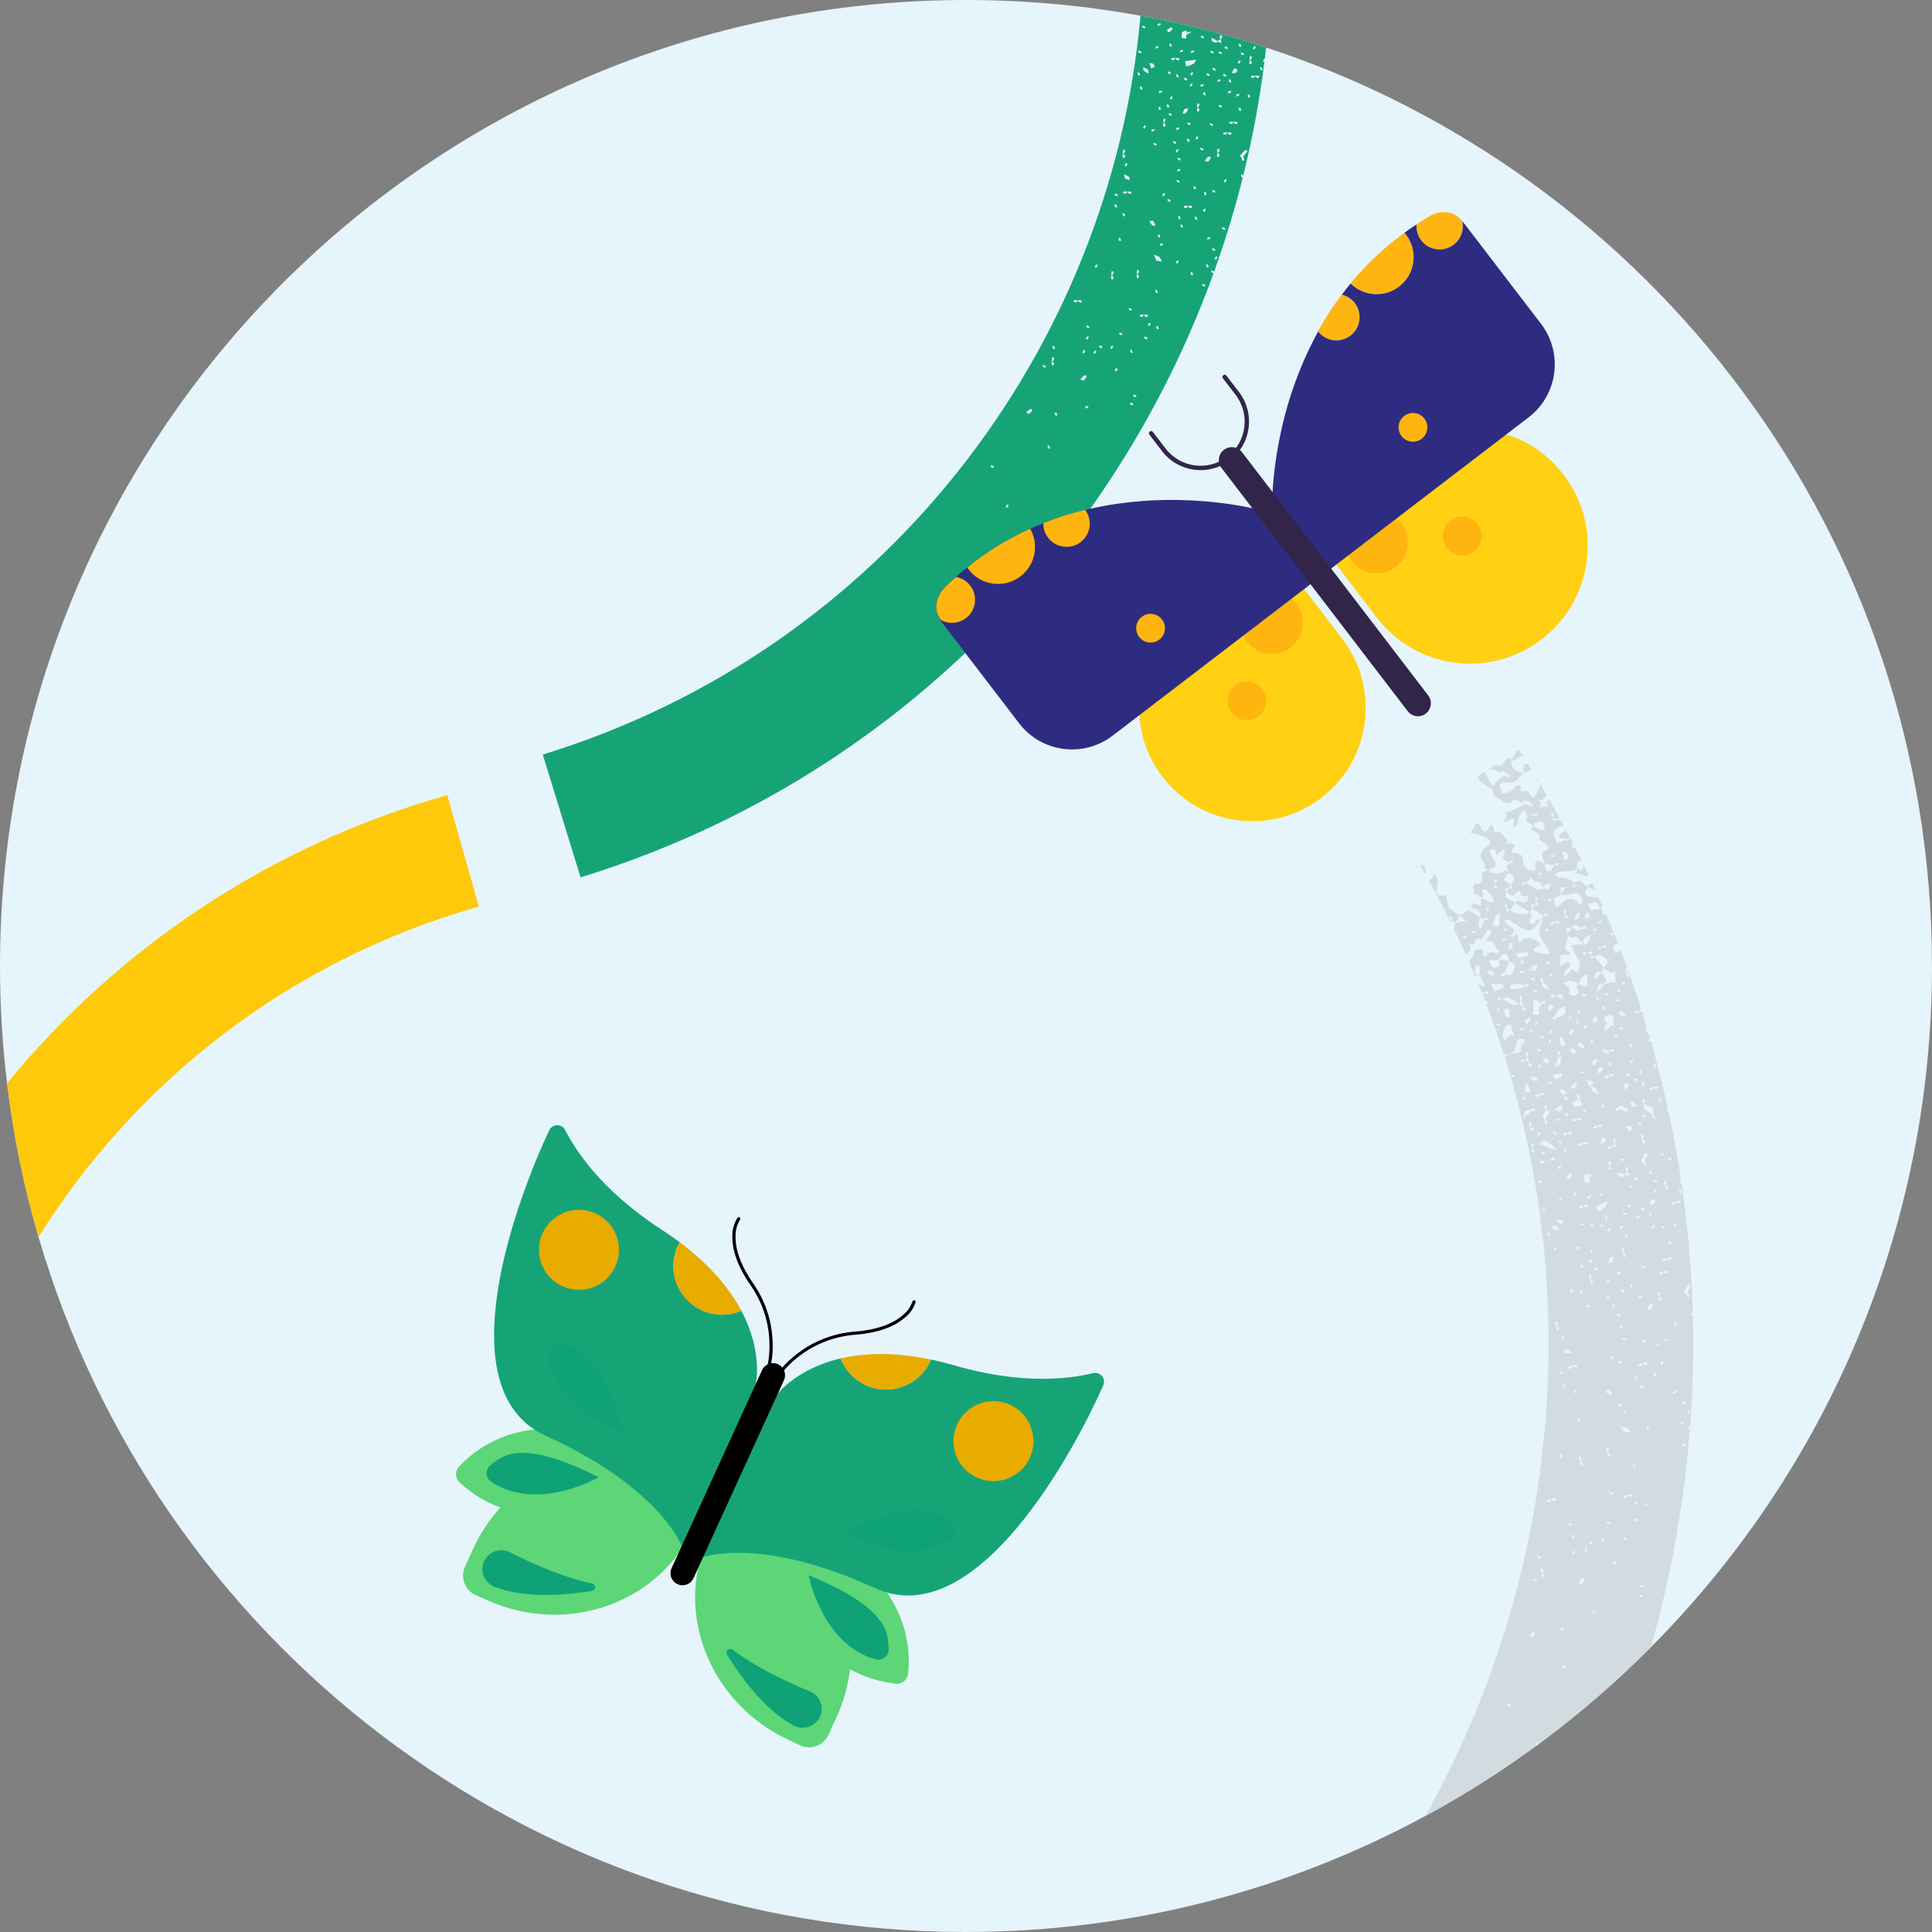 <?xml version="1.0" encoding="UTF-8"?>
<svg id="Calque_2" data-name="Calque 2" xmlns="http://www.w3.org/2000/svg" viewBox="0 0 577.61 577.61">
  <rect x="0" y="0" width="577.61" height="577.61" fill="#808080" stroke="none"/>
  <defs>
    <style>
      .cls-1 {
        fill: #e8ab00;
      }

      .cls-2 {
        fill: #16a477;
      }

      .cls-3 {
        fill: #d1dbe0;
      }

      .cls-4 {
        fill: #e6f4fc;
      }

      .cls-5 {
        fill: #ffd112;
      }

      .cls-6 {
        fill: #ffb510;
      }

      .cls-7 {
        fill: #fdc90a;
      }

      .cls-8 {
        fill: none;
      }

      .cls-9 {
        fill: #2e2c80;
      }

      .cls-10 {
        fill: #31254a;
      }

      .cls-11 {
        fill: #5cd676;
      }

      .cls-12 {
        fill: #0fa277;
      }
    </style>
  </defs>
  <g id="Calque_1-2" data-name="Calque 1">
    <path class="cls-4" d="m577.61,288.8c0,79.45-32.08,151.4-83.99,203.61-19.83,19.96-42.56,37.03-67.52,50.53-40.83,22.11-87.6,34.66-137.3,34.66-131.38,0-242.27-87.72-277.28-207.79-4.34-14.86-7.51-30.22-9.41-45.97-1.4-11.48-2.11-23.18-2.11-35.04C0,129.3,129.31,0,288.8,0c17.82,0,35.26,1.61,52.17,4.71,12.83,2.34,25.36,5.53,37.55,9.5,115.58,37.74,199.08,146.41,199.08,274.59Z"/>
    <path class="cls-3" d="m493.62,492.42c-19.83,19.96-42.56,37.03-67.52,50.53,50.22-89.51,50.8-203.18-8.31-295.48h0s0-.03,0-.04l36.36-23.29c53,82.75,64.34,180.44,39.44,268.27Z"/>
    <path id="Tracé_3131" data-name="Tracé 3131" class="cls-4" d="m461.36,292.53c0-.1-.52-.16-.8-.24.03.33.07.66.1.99h0c.2.27.36.51.49.72,0,.15-.02.3-.02.45-.03.25.02.49.15.7.06.08.14.14.24.18.62.25,1.26.46,1.91.63-.38-.59-.79-1.16-1.24-1.7-.15-.14-.31-.26-.49-.36l-.23-.13h0c-.1-.06-.21-.11-.31-.18.1.06.2.11.31.18-.1-.12-.19-.23-.27-.33.06-.21.11-.43.15-.65.01-.09.01-.17,0-.26m13.27,68.43c.1,0,.16-.51.24-.8l-.99.1h0c-.31.17-.56.29-.77.38-.01-.06-.03-.13-.04-.19-.32.1-.62.22-.92.36,0,0,0,.01,0,.03.03.18.07.37.13.54l.98-.12c-.03-.13-.06-.26-.09-.39.19-.11.36-.2.51-.27l-.11.17c.34.12.7.18,1.06.2m-12.78-83.34l.15.65.97.06c-.05-.2-.04-.54-.15-.58-.32-.08-.64-.12-.97-.12m7.12,6.98c1.03.72.03,1.2-1.01.8-.46-.1-.93-.06-1.37.12-.09,1.16-.06,2.33-.06,3.49.47-.4.87-1.01,1.41-1.16.16-.05.31-.08.46-.11.93-.16,1.47.16.56,1.91-.23-.02-.45.03-.65.15-.08.06-.14.15-.18.24-.25.62-.46,1.26-.63,1.9.59-.38,1.16-.79,1.7-1.24.26-.32.48-.66.67-1.03.55.34,1.19,1.07,1.63.96.94-.23,1.09-3.06.3-3.8l-2.11-4.26c.39-.03.78-.05,1.17-.09.71-.07,1.41-.15,2.12-.23.24-.36.46-.66.66-.93-.05.45-.09.86-.13,1.27.48-.32,1.11-.54,1.39-.99.34-.7.61-1.44.79-2.2l-1.95,1.06c-.35.47-.75.91-1.2,1.3-.51-.88-.67-2.3-2.45-1.37-.28.15-1.05-.61-1.59-.95,1.05,1.58-2.03,3.4.47,5.14m-9.43-18.66c.54.23,1.32-.14,2-.24.17-.22.32-.4.46-.56.02.31.04.6.06.89.36-.13.9-.16,1.04-.42.22-.53.36-1.08.44-1.64l-1.6.58c-.23.27-.48.52-.74.76-.17-.16-.29-.37-.34-.6-.17-1.75-3.03-.43-2.82-2.53-.63.69-1.33,1.31-2.11,1.84-.03-.11-.05-.22-.08-.33-.32.09-.62.22-.92.36,0,0,0,.02,0,.03.03.18.07.36.13.54l.98-.11c-.03-.13-.06-.26-.09-.39.12-.03.25-.06.4-.11,1.01.73,2.08,1.38,3.19,1.94m7.28,4.16c.91-1.01,3.78-2.63,5.35.38.31-.26.84-.5.87-.8.07-.56-.05-1.12-.34-1.6-1.72-2.37-4.05.17-5.99-.68-.69.42-1.4.85-2.81,1.61.09-.02.18-.04.28-.07,1.26-.71-.22,4.33,2.63,1.16m-.34-4.79c.08.7.16,1.4.24,2.1l1.41-2.24-1.65.14m-2.68,3.77l.11-.06-.12.03c-.03-.14-.06-.28-.1-.42-.32.09-.62.22-.92.36,0,0,0,.02,0,.03.03.18.07.36.13.54l.98-.11-.08-.36m8.89,169.07s.01,0,.03,0c.18-.03.37-.07.54-.13-.04-.33-.08-.65-.11-.98l-.39.09c-.11-.19-.2-.36-.27-.51l.17.11c.12-.34.18-.7.2-1.06,0-.1-.51-.16-.8-.24.03.33.07.66.1.99h0c.17.31.28.55.38.77l-.19.04c.1.32.22.62.36.92m-11.77-177.22c-.32-.08-.64-.12-.97-.12l.15.65.97.06c-.05-.2-.04-.54-.15-.58m7.59,18.54l1.41-2.24-1.65.14c.08.7.16,1.4.24,2.1m9.18,40.1c-.06.47-.03.95.09,1.41l1.54-1.08c-.13-.18-.42-.6-.71-1.03-.32.23-.82.4-.92.69m-.62-21.44c.14.29.32.57.53.82.08.08.39-.07.59-.11l-.47-.85-.65.15m-12.33,48.79c.1,0,.16-.52.24-.8l-.99.1h0c-.64.46-1.37.77-2.14.91-.15.05-.28.08-.4.11l-.1-.42c-.32.1-.62.22-.92.36,0,0,0,.02,0,.03.03.18.07.36.13.54l.98-.11c-.02-.08-.04-.16-.05-.24.71-.28,1.44-.51,2.19-.67.34.12.7.18,1.06.2m14.77-15.78c.02-.32.04-.64.06-.97-.2.05-.54.04-.58.15-.08.32-.12.64-.12.97l.65-.15m-4.27-57.78l-.41-.6c-.09.06-.17.11-.27.16-.28.16-.58.31-.65.53-.06.47-.03.95.09,1.41l1.54-1.08-.29-.42m-2.07,3.67c-.11.16-.24.32-.37.47-.93-.4-1.76-1.84-2.88-.26.95.37,1.79,1.9,2.94.29.34.12.7.18,1.06.19.1,0,.16-.51.24-.8l-.99.1h0m-8.81,95.91l.47.85.65-.15c-.14-.29-.32-.57-.53-.82-.08-.08-.39.07-.59.11m11.3,10.84s.01,0,.03,0c.18-.03.37-.07.54-.13-.04-.33-.08-.65-.12-.98l-.39.09c-.11-.19-.2-.36-.27-.51l.17.11c.12-.34.18-.7.2-1.06,0-.08-.29-.13-.55-.18-.09-.02-.17-.04-.24-.06.03.33.07.66.1.99h0c.17.31.29.56.38.77l-.19.04c.1.32.22.62.36.92m-12.91-40.76c.16.14.34.25.54.33.7.17,1.4.29,2.11.43-.55-.57-1.07-1.18-1.67-1.69-.48-.41-1.03-.75-1.61-1-.39-.07-.79-.05-1.17.04.07.29.04.7.22.85.1.09.21.17.3.23-.16-.11-.43-.28-.85-.55l-1.82.41c.61-.14,1.22-.28,3.97.94m2.79,23.68c-.56-.19-1.13-.31-1.72-.36.17.36.24.89.52,1.06.58.25,1.19.44,1.81.55-.26-.56-.33-1.12-.61-1.25m-10.19-38.23c-.01.17-.02.33-.03.5l.31-.07.34-.08c.02-.32.04-.64.06-.97-.2.05-.54.04-.58.15-.05.15-.08.31-.09.48m4.4-5.31c-.17-.36-.24-.92-.52-1.05-.56-.19-1.13-.31-1.72-.36l.57,1.27,1.67.14m-3.06.7c-.31.23-.86.44-.9.71-.03.66.02,1.32.13,1.97h1.68c-.3-.9-.61-1.79-.91-2.67m19.5-19.29c-.06.47-.03.95.09,1.41l1.54-1.08-.71-1.03c-.32.23-.82.4-.92.69m-15.36,48.51s-.03-.06-.06-.08c-.32-.08-.64-.12-.97-.12.05.2.04.54.15.58.07.03.15.05.23.06.24.04.49.04.74.06-.04-.15-.04-.38-.09-.5m1.58,15.5l.47.85.65-.15c-.14-.29-.32-.57-.53-.82-.08-.08-.39.07-.59.11m-3.22,103.76s-.03-.06-.06-.08c-.32-.08-.64-.12-.97-.12.05.2.04.54.15.58.07.03.15.05.23.06.24.04.49.04.74.06h0c-.03-.15-.04-.38-.09-.5m-2.43-177.3c.1,0,.16-.52.24-.8l-.99.1h0c-.28.06-.54.11-.79.15-.18-.16-.4-.28-.64-.32-.82-.07-1.65-.04-2.47.07-.26.03-.53.37-.7.63,0,.01,0,.03,0,.04.12.31.26.61.43.9,1.07-.13,2.29-.26,3.5-.44.14-.02.35-.5.34-.51-.09-.07-.18-.14-.27-.22l.5-.15-.22.34c.34.12.7.18,1.06.2m1.31,48.16c.05.15.08.28.11.4l-.42.1c.1.32.22.62.36.92,0,0,.02,0,.03,0,.18-.03.36-.07.54-.13-.04-.33-.08-.65-.11-.98h0l-.28.06c-.07-.16-.13-.3-.18-.43.22-.36.45-.71.67-1.07l-1.16-.22.46,1.33m-7.58-64.91c-.05-.2-.04-.54-.15-.58-.23-.07-.48-.11-.72-.11-.08,0-.17,0-.25-.02.02.1.05.2.07.31s.05.22.08.34l.97.05m-.13,7.04c-.46-.31-1.08-.19-1.39.26-.02.04-.05.07-.07.11-.31.41-.6.84-.87,1.28l-3,.22,1.24,2.29c.7-.26,1.48-.32,1.75-.72.29-.43.1-1.18.12-1.79l2.94.29c-.23-.67-.29-1.72-.73-1.93m-1.21-4.49l.08.34.97.06c-.05-.2-.04-.54-.15-.58-.15-.05-.31-.08-.48-.09-.16-.01-.33-.02-.5-.03.02.1.05.2.07.31m3.08.89c-.36.17-.92.24-1.05.52-.19.56-.31,1.13-.36,1.72l1.27-.57c.04-.49.09-1.08.14-1.66m-4.94-4.69c.32-.07.84-.26.86-.44.06-.59.09-1.18.11-1.78s.04-1.19.06-1.78c-.3.1-.6.22-.89.35-.07.04-.13.1-.17.18-.45.95-.75,1.97-1.05,2.82.72.46.93.68,1.08.66m24.86,16.37s-.03.04-.04.07c-.13.22-.23.41-.33.57-.69-.41-1.44-.69-2.22-.85-.74.12-1.44.38-2.08.77l1.81,1.63c-.8,1.33.22,2.16,1.12,2.04,1.38-.18,2.1-1.16.71-2.46.23-.37.47-.75.7-1.12.05-.08.1-.14.15-.22-.05.32.15.61.92.86.52.11,1.05.12,1.57.02.09-1.17.07-2.34.07-3.52l-1.63.89c-.3.54-.54.97-.74,1.32m-19.41-3.92c.75-1.43-.95-1.56-1.64-2.22-.27,1.36-.82,2.65-1.62,3.79-.27.08-.54.19-.8.32,0,0,0,.02,0,.03.03.18.07.36.13.54l.98-.12c-.03-.13-.06-.26-.09-.39.12-.03.25-.06.4-.11,1.96.98,2.16-.94,2.64-1.84m-7.24.56c-.13-.09-.57.26-1.09.5.45.44.95.84,1.47,1.2.12.07.38-.12.63-.29.08-.05.16-.11.24-.15-.2-.22-.4-.45-.6-.67-.2-.22-.41-.42-.65-.6m26.98,21.67c-.13-.09-.57.25-1.09.5.45.44.95.84,1.47,1.2.16.09.57-.28.86-.43-.38-.46-.8-.88-1.25-1.27m-2.73,13.02c-.09.13.26.57.5,1.09.44-.45.85-.95,1.2-1.47.09-.16-.28-.57-.43-.86-.46.38-.88.8-1.27,1.25m4.22-27.46c-.15-.05-.31-.08-.48-.09-.17-.01-.33-.02-.5-.03.01.05.02.11.03.17.02.18.04.38.11.41.07.03.15.05.23.06.24.04.49.04.74.06-.04-.15-.04-.38-.09-.5-.01-.04-.03-.07-.06-.08m-.46,9.58c-.04.24-.04.49-.06.74l.31-.07.34-.08c.02-.32.04-.64.06-.97-.2.05-.54.04-.58.15-.03.07-.05.15-.06.23m5.25,30.17c.1,0,.16-.51.24-.8l-.99.1h0c-.31.17-.56.29-.77.38-.01-.06-.03-.13-.04-.19-.32.09-.62.22-.92.36,0,0,0,.01,0,.03.03.18.07.37.13.54l.98-.12c-.03-.13-.06-.26-.09-.39.19-.11.36-.2.51-.27l-.11.17c.34.12.7.18,1.06.19m-9.07-27.65c.36-.46.67-.95.92-1.47-.21-.18-.45-.33-.7-.44-.41.46-.79.95-1.14,1.45.29.18.59.34.91.46m-.01-5.72l-.85.47c.06.24.1.45.15.65.29-.14.57-.32.82-.53.08-.08-.07-.39-.11-.59m-8.95,5.95c-.08,0-.17,0-.25-.02l.07.31.08.34.97.06c-.05-.2-.04-.54-.15-.58-.24-.07-.48-.1-.72-.1m7.24,19.37s.01,0,.03,0c.19-.02.37-.07.55-.13-.04-.33-.08-.66-.11-.98l-.59.13c-.29-.35-.51-.64-.7-.89l1.12-.08c-.13-.36-.16-.9-.42-1.04-.53-.22-1.08-.36-1.64-.44l.58,1.59c.32.36.63.73.91,1.13.07.24.17.48.29.71m-5.47-12.59c-.47-.06-.95-.03-1.41.09l1.08,1.54,1.03-.71c-.23-.32-.4-.82-.69-.92m-2.03,2.8c.02-.32.04-.64.06-.97-.2.05-.54.04-.58.15-.08.32-.12.64-.12.97l.65-.15m-.73-5.51c-.08,0-.17-.01-.25-.02.02.1.05.2.07.31s.05.22.08.34l.97.05c-.05-.2-.04-.54-.15-.58-.24-.07-.48-.1-.72-.1m10.19,37.55c-.21-.18-.45-.33-.7-.44-.41.46-.79.95-1.14,1.45.29.18.59.34.91.46.36-.46.67-.95.92-1.47m.83-20.4c.11.02.23.03.34,0,.67-.11,1.33-.27,1.98-.47-.54-.9-.9-1.77-1.07-1.74h-.02s-.08-.13-.08-.13l.08.05c.12-.34.18-.7.2-1.06,0-.1-.51-.16-.8-.24.03.33.07.66.1.99.04.18.08.34.11.5-.59.23-1.16.48-1.72.77.29.46.52,1.24.88,1.31m2.87-9.83h0c-.04-.15-.04-.38-.09-.5,0-.03-.03-.06-.06-.08-.24-.07-.48-.1-.72-.1-.08,0-.17-.01-.25-.02.02.1.03.24.05.35s.04.21.1.23c.07.03.15.05.23.06.24.04.49.04.74.06h0Zm.67,11.35c-.14-.29-.32-.57-.53-.82-.08-.08-.39.07-.59.11l.47.85.65-.15m-6.13,10.98c-.2.05-.54.04-.58.15-.08.32-.12.64-.12.97l.65-.15c.02-.32.04-.64.06-.97m2.85-38.04c.16.29.32.57.47.85l.65-.15c-.14-.29-.32-.57-.53-.82-.08-.08-.39.07-.59.11m.5-2.03l.65-.15c.02-.32.04-.64.06-.97-.2.05-.54.04-.58.15-.08.32-.12.64-.12.97m-1.01,10.35c-.47-.06-.95-.03-1.41.09l1.08,1.54,1.03-.71c-.23-.32-.4-.83-.69-.92m-2.8,19.28l.47.85.65-.15c-.14-.29-.32-.57-.53-.82-.08-.08-.39.07-.59.11m.58,6.53c-.03-.13-.06-.26-.09-.39.19-.11.36-.2.51-.27l-.11.17c.34.12.7.18,1.06.19.1,0,.16-.51.24-.8l-.99.1h0c-.31.17-.55.29-.77.38-.01-.06-.03-.13-.04-.19-.32.1-.62.22-.92.36,0,0,0,.01,0,.03.03.18.07.37.12.54l.98-.11m-2.47-4.33c.14-.08.27-.17.39-.29.08-.08-.07-.39-.11-.59l-.85.47c.06.24.1.45.15.65.14-.08.29-.16.43-.24m-.06,14.54c.29-.14.57-.32.82-.53.08-.08-.07-.39-.11-.59l-.85.47.08.34.07.31m1.07,9c.08-.08-.07-.39-.11-.59l-.85.47.15.65c.29-.14.57-.32.82-.53m-.59-16.8c.08.08.39-.07.59-.11l-.47-.85-.65.15c.14.29.32.57.53.82m-4.67-11.38c.03.33.07.66.1.99l.46.28.05.03c.12-.34.18-.7.2-1.06,0-.1-.52-.16-.8-.24m1.41,1.81l-.82-.51c-.32.83-1.52,1.57-.77,2.51.09.31.24.61.42.87l-.26.06c.1.32.22.62.36.92,0,0,.02,0,.03,0,.18-.03.36-.07.54-.13-.04-.33-.08-.66-.11-.98l-.39.09c-.03-.12-.06-.25-.11-.4l1.41-2.24-.26-.16-.04-.03m12.81-14.64c-.09.13.26.57.5,1.09.44-.45.84-.95,1.2-1.47.09-.16-.28-.57-.43-.86-.46.38-.88.8-1.27,1.25m-.39-5.66c.2-.05.54-.04.58-.15.08-.32.12-.64.12-.97l-.65.15c-.02.32-.04.64-.06.97m-12.13-3.95c-.02.32-.04.64-.06.97.2-.05.54-.04.58-.15.08-.32.12-.64.12-.97l-.65.15m11.51,16.36c.51.53.86.94,1.11,1.25-.03.25.02.5.15.72.06.08.15.14.24.18.62.24,1.26.45,1.9.63-.38-.59-.79-1.16-1.24-1.7-.32-.26-.66-.48-1.03-.67v.17c-.23-.24-.43-.44-.6-.63l.94-.07c-.13-.36-.16-.9-.42-1.04-.53-.22-1.08-.36-1.64-.44.17.47.34.94.58,1.59m-9.25,6.52c-.5.81-1.31,1.37-2.24,1.56.61-.14,1.22-.28,1.82-.41.17-.22.32-.4.46-.56.02.31.04.61.06.89.36-.13.9-.16,1.04-.42.22-.53.36-1.08.44-1.64l-1.59.58m-.76,7.47c-.08-.08-.39.07-.59.11l.47.85.34-.08.31-.07c-.08-.14-.16-.29-.24-.43-.08-.14-.17-.27-.29-.39m-1.89-37.45c-.06.47-.03.95.09,1.41l1.54-1.08-.49-.71-.22-.31c-.16.11-.37.21-.54.32-.16.08-.3.21-.37.37m-1.36,25.89l-.99.1h0c-.31.17-.56.29-.77.38-.01-.06-.03-.13-.04-.19-.32.1-.62.22-.92.36,0,0,0,.01,0,.03.03.18.07.37.13.54l.98-.12c-.03-.13-.06-.26-.09-.39.19-.11.36-.2.51-.27l-.11.17c.34.12.7.18,1.06.19.1,0,.16-.51.24-.8m1.8-15.93l-.34.08c-.02.32-.04.64-.06.97.2-.05.54-.04.58-.15.07-.24.1-.48.11-.72,0-.08,0-.17.02-.25l-.31.07m-.49,13.19c.32.08.64.12.97.12h0c-.05-.2-.04-.54-.15-.58-.32-.08-.64-.12-.97-.12.05.2.04.54.15.58m1.73-20.08c-.17.06-.34.13-.5.22,0,0,0,.02,0,.03.03.18.07.36.13.54l.98-.12-.09-.39c.12-.03.25-.06.4-.11,2.24-.16,2.94-1.27,2.11-3.36-1.81.97-2,1.07-3.03,3.19m.38-6.42c-.15.05-.28.08-.4.11l-.1-.42c-.32.1-.62.22-.92.36,0,0,0,.02,0,.03.03.18.07.36.13.54l.98-.12c-.01-.06-.03-.13-.04-.19.21-.06.4-.12.57-.17l2.03,1.27c-.05-.55-.1-1.1-.14-1.65l-2.1.24m3.05,15.16c-.34-.93-.67-1.81-1-2.69-.32.23-.93.48-.91.67.08.69.28,1.35.61,1.96.1.17.75.04,1.3.05m-2.48,3.86c-.32.84-.58,1.71-.77,2.59l1.6-1.08c.11-.74.23-1.5.34-2.26-.23.14-.51.25-.75.38-.09-.41-.16-.73-.21-.98l.43.27c.12-.34.18-.7.19-1.06,0-.1-.51-.16-.8-.24.03.33.07.66.1.99,0,.48,0,.89,0,1.25-.05.04-.09.09-.12.14m-5.89,22.93c.29-.14.57-.32.82-.53.08-.08-.07-.39-.11-.59l-.85.47.15.65m5.18-16.74c.64-.17,1.26-.41,1.85-.71.23-.14.18-.73.26-1.11l-2.81.3.7,1.52m-18.43-59.83l.46,1.33c.05.15.08.28.11.4l-.42.1c.09.32.22.62.36.92,0,0,.02,0,.03,0,.18-.03.36-.07.54-.13-.04-.33-.08-.66-.11-.98l-.28.06c-.07-.16-.13-.3-.18-.43l.67-1.06-1.16-.22m45.06,98.43c-.32-.08-.64-.12-.97-.12.05.2.04.54.15.58.07.03.15.05.23.06.24.04.49.04.74.06h0c-.04-.15-.04-.38-.09-.5-.01-.04-.03-.07-.06-.08m.37-27.89c-.32-.08-.64-.12-.97-.12.05.2.04.54.15.58.07.03.15.05.23.06.24.04.49.04.74.06-.05-.2-.04-.54-.15-.58m-1.28,6.71h0c.17.31.28.55.38.77l-.19.04c.1.32.22.62.36.92,0,0,.01,0,.03,0,.18-.03.37-.07.54-.13-.04-.33-.08-.66-.11-.98l-.39.09c-.11-.19-.2-.36-.27-.51l.17.11c.12-.34.18-.7.2-1.06,0-.1-.51-.16-.8-.24.03.33.07.66.1.99m-.95-4.01c.07.03.15.05.23.06.24.04.49.04.74.06-.03-.15-.04-.38-.09-.5,0-.03-.03-.06-.06-.08-.32-.08-.64-.12-.97-.12.05.2.04.54.15.58m3.86-26.77c-.3.65-.59,1.31-.89,1.96.66.03,1.32.05,1.98.11.03,0,.06.01.08.03.11.05.25.22.53.68l-.42.1c.1.32.22.62.36.92,0,0,.02,0,.03,0,.18-.03.36-.07.54-.13-.04-.33-.08-.65-.12-.98l-.39.09c-.03-.12-.06-.25-.11-.4.96-1.73-.79-1.82-1.53-2.53-.22-.17-.4-.32-.56-.46l.89-.06c-.13-.36-.16-.9-.42-1.04-.53-.22-1.08-.36-1.64-.44l.58,1.6c.37.22.74.4,1.08.56m-1.91,69.2c-.32-.08-.64-.12-.97-.12.05.2.04.54.15.58.07.03.15.05.23.06.24.04.49.04.74.06-.04-.15-.04-.38-.09-.5,0-.03-.03-.06-.06-.08m-.59-49.03h0c.14.15.3.29.47.4-.17.42-.18.89-.02,1.32.37.87,1.61,1.19,2.65,2.26l-.27.06c.09.32.22.62.36.92,0,0,.02,0,.03,0,.18-.03.36-.07.54-.13-.04-.33-.08-.65-.12-.98l-.39.09c-.03-.12-.06-.25-.11-.4.37-1.11.05-1.65-.5-2.01-.49-.33-1.18-.55-1.81-.9-.13-.09-.25-.2-.34-.32.12-.34.18-.7.19-1.06,0-.1-.51-.16-.8-.24.03.33.07.66.1.99m-2.28,119.37c-.07.23-.1.48-.1.72,0,.08,0,.17-.02.25l.31-.07.34-.08c.02-.32.04-.64.06-.97-.1.02-.24.03-.35.05s-.21.04-.23.1m3.81-103.96c-.29-.09-.79-.31-.82-.25-.37.61-.67,1.26-1.2,2.34.32.29.62.61.9.95.06.18.14.36.23.53,0,0,.01,0,.03,0,.18-.03.37-.07.54-.13-.04-.33-.08-.66-.11-.98l-.28.06c-.11-.28-.19-.52-.25-.74.17-.05.29-.1.34-.18.26-.52.48-1.06.65-1.61m-3.38,66.46l-.65.15c.14.29.32.57.53.82.08.08.39-.07.59-.11l-.47-.85m1.41-90.46c.08-.32.12-.64.12-.97-.2.05-.54.04-.58.15-.03.07-.05.15-.06.23-.04.24-.04.49-.06.74h0c.15-.04.38-.04.5-.09.03,0,.06-.03.08-.06m.38-20.74c0-.1-.51-.16-.8-.24.03.33.07.66.1.99h0c.15.18.28.34.38.49.04-.06.08-.11.11-.18.12-.34.18-.7.2-1.06m-1.21,2.68c-.03-.13-.06-.26-.09-.39.12-.03.25-.06.4-.11l1.16.22c-.15-.45-.3-.89-.46-1.33l-.11.18h0c-.28.38-.62.7-1.01.96l-.08-.33c-.32.1-.62.22-.92.36,0,0,0,.02,0,.03.03.18.07.36.13.54l.98-.12m-.2-7.59c.08-.32.12-.64.12-.97-.2.05-.54.04-.58.15-.08.32-.12.64-.12.97h0c.2-.05.54-.04.58-.15m-2.44,34.13l.44.75.41.69,1.39-.03c-.29-.51-.65-.98-1.07-1.4-.07-.05-.15-.08-.23-.08-.32,0-.63.03-.94.07m1.43-6.35l.97.06c-.05-.2-.04-.54-.15-.58-.15-.05-.31-.08-.48-.09-.16-.01-.33-.02-.5-.03.02.1.05.2.07.31l.08.34m.15,29.08c-.08,0-.17-.01-.25-.02l.07.31.08.34.97.05c-.05-.2-.04-.54-.15-.58-.24-.07-.48-.1-.72-.1m2.15-27.41l.65-.15c.02-.32.04-.64.06-.97-.2.05-.54.04-.58.15-.08.32-.12.64-.12.97m-.82,38.54l-.85.47c.05.24.1.45.15.65.29-.14.57-.32.82-.53.08-.08-.07-.39-.11-.59m.09,24.68c.24.04.49.04.74.06h0c-.03-.15-.04-.38-.09-.5,0-.03-.03-.06-.06-.08-.32-.08-.64-.12-.97-.12.05.2.04.54.15.58.07.03.15.05.23.06m1.82,13.24c-.14-.29-.32-.57-.53-.82-.08-.08-.39.07-.59.11l.47.85.65-.15m1.98-50.31c-.14-.29-.32-.57-.53-.82-.08-.08-.39.07-.59.11l.47.85.65-.15m5.07-28.28c-.05-.24-.1-.45-.15-.65-.29.14-.57.32-.82.53-.08.08.07.39.11.59l.85-.47m-.66,9.74l.97.06c-.05-.2-.04-.54-.15-.58-.32-.08-.64-.12-.97-.12l.15.65m3.73,7.99c.24-.54.44-1.1.58-1.68-.33-.01-.86-.17-.97-.02-.32.55-.6,1.12-.81,1.72.57,0,1.13.12,1.2-.02m-22.27,24.31h0c.15-.04.38-.04.5-.09.04-.01.07-.03.08-.06.08-.32.12-.64.12-.97-.2.05-.54.04-.58.15-.08.32-.12.64-.12.97m16.8,2.21l.15.65c.29-.14.57-.32.82-.53.08-.08-.07-.39-.11-.59l-.85.47m5.16-11.04c.14.29.32.57.53.82.08.08.39-.07.59-.11l-.47-.85-.65.15m2.61-5.39c.2-.05.54-.04.58-.15.08-.32.12-.64.12-.97-.2.05-.54.04-.58.15-.08.32-.12.64-.12.97h0Zm1.99,12.97c-.05-.2-.04-.54-.15-.58-.32-.08-.64-.12-.97-.12l.15.65.97.06m-9.87-47.61l-.65.15c-.02.32-.04.64-.06.97.2-.05.54-.04.58-.15.08-.32.12-.64.12-.97m5.77,38c.05-.01.11-.02.17-.03.18-.02.38-.04.41-.12.03-.07.05-.15.06-.23.04-.24.04-.49.06-.74l-.31.07-.34.08c-.02.32-.04.64-.06.97m-5.46-8.35l.65-.15c-.14-.29-.32-.57-.53-.82-.08-.08-.39.07-.59.11.16.29.32.57.47.85m-2.13-20.56h0c-.31.17-.55.29-.77.38-.01-.06-.03-.13-.04-.19-.32.1-.62.22-.92.36,0,0,0,.01,0,.03.03.18.07.37.13.54l.98-.11-.09-.39c.19-.11.36-.2.51-.27l-.11.17c.34.12.7.18,1.06.2.1,0,.16-.51.24-.8l-.99.1m.79,28.53c-.03-.15-.04-.38-.09-.5,0-.03-.03-.06-.06-.08-.24-.07-.48-.1-.72-.1-.08,0-.17-.01-.25-.02.02.1.05.2.07.31s.05.22.08.34l.97.05Zm-.38-35.39c-.2.05-.54.04-.58.15-.08.32-.12.64-.12.97l.65-.15c.02-.32.04-.64.06-.97m-.24,38.39c.05-.15.08-.31.09-.48.01-.16.02-.33.03-.5-.1.02-.24.03-.35.05s-.21.04-.23.1c-.03.07-.05.15-.06.23-.04.24-.04.49-.06.74.15-.04.38-.04.5-.09.03,0,.06-.03.08-.06m-1.48,6.12c-.08-.08-.39.07-.59.11l.47.85.65-.15c-.14-.29-.32-.57-.53-.82m2.18-34.07c.14.29.32.57.53.82.08.08.39-.07.59-.11l-.47-.85-.65.15m-.88,38.28l-.08-.34c-.02-.11-.05-.21-.07-.31-.14.08-.29.16-.43.24-.14.08-.27.17-.39.29-.08.08.07.39.11.59l.85-.47m-9.63,29.31l-.85.47.15.65c.29-.14.57-.32.82-.53.08-.08-.07-.39-.11-.59m8.49-37.58c-.18,1.08-.25,1.47-.31,1.85.47-.1.91-.28,1.31-.53.23-.21.16-.74.23-1.13l-1.23-.19m4.04-4.53h0c.17.31.29.55.38.77l-.19.05c.09.32.22.62.36.92,0,0,.01,0,.03,0,.18-.03.37-.07.54-.13-.04-.33-.08-.66-.11-.98l-.39.09c-.11-.19-.2-.36-.27-.51l.17.11c.12-.34.18-.7.19-1.06,0-.04-.08-.07-.18-.1-.07-.02-.15-.04-.24-.06l-.13-.03c-.09-.02-.17-.04-.24-.06h0l.1.99Zm-22.07-67.27l1.33-.46-1.12-.7c-.07.39-.14.77-.22,1.16m10.26,7.24c.08-.08-.07-.39-.11-.59l-.85.47.15.65c.29-.14.57-.32.82-.53m-.59,10c.16.09.57-.28.86-.43-.38-.46-.8-.88-1.25-1.27-.13-.09-.57.26-1.09.5.45.44.95.84,1.47,1.2m3.01,51.15c-.03-.15-.04-.38-.09-.5,0-.03-.03-.06-.06-.08-.32-.08-.64-.12-.97-.12.05.2.04.54.15.58.07.03.15.05.23.06.22.07.48.06.72.08l.02-.02Zm-4.01,51.87c-.16-.01-.33-.02-.5-.03.01.06.02.11.03.17.02.18.04.38.11.41.07.03.15.05.23.06.24.04.49.04.74.06h0c-.03-.15-.04-.38-.09-.5,0-.03-.03-.06-.06-.08-.15-.05-.31-.08-.48-.09m-1.38-121.91c.14-.08.29-.16.44-.24.45-.16.86-.44,1.17-.81.21-.45.31-.95.28-1.45,0-.18.02-.35.04-.52l-1.25.28-1.33.3.64,2.42m3.19,5.39c.17.31.29.55.38.77l-.19.04c.09.32.22.62.36.92,0,0,.01,0,.03,0,.18-.03.37-.07.54-.12-.04-.33-.08-.66-.11-.98l-.39.09c-.11-.19-.2-.36-.27-.51l.17.11c.12-.34.18-.7.2-1.06,0-.1-.52-.16-.8-.24.03.33.07.66.1.99h0m2.25,26.96c-.06-.24-.1-.45-.15-.65-.29.14-.57.32-.82.53-.08.08.07.39.11.59l.85-.47m-.27-5.41l-.65.15c-.02.32-.04.64-.06.97.2-.05.54-.04.58-.15.08-.32.12-.64.12-.97m-1.63,9.68l.97.06c-.05-.2-.04-.54-.15-.58-.32-.08-.64-.12-.97-.12l.15.65m-9.11-30.96c-.08.06-.14.15-.18.24-.25.62-.46,1.26-.63,1.9.59-.38,1.16-.79,1.7-1.24.26-.32.48-.66.67-1.03h0c.51.84,1.02,1.69,1.53,2.53-.26.4-.56.78-.89,1.12-.5-.01-1.08-.11-1.37.12-.08.06-.14.15-.18.24-.25.62-.46,1.26-.63,1.9.59-.38,1.16-.79,1.7-1.24.26-.32.48-.66.67-1.03l1.82-.42,1.65-.14c-.08-.7-.16-1.4-.24-2.1.08-.39.15-.77.22-1.16l-1.33.46-2.24-1.41c-.26.4-.56.77-.89,1.11-.5-.01-1.08-.11-1.37.12m-2.62-5.88c-.15.05-.28.08-.4.11-.03-.14-.06-.28-.1-.42-.32.1-.62.22-.92.36,0,0,0,.02,0,.03.03.18.07.36.13.54l.98-.12-.06-.28c.16-.07.3-.13.43-.18l1.06.67c.08-.39.15-.77.22-1.16l-1.33.46m7.05,121.6l.65-.15c.02-.32.04-.64.06-.97-.2.05-.54.04-.58.15-.08.32-.12.64-.12.97m-.75-28.6c.36-.17.92-.24,1.05-.52.19-.56.31-1.13.36-1.72l-1.27.57c-.04.5-.09,1.08-.14,1.67m-.25-9.53c.2-.05.54-.04.58-.15.08-.32.12-.64.12-.97l-.65.15c-.02.32-.04.64-.06.97m-.4,15.11l.07.31c.14-.09.29-.16.43-.24.14-.08.27-.17.39-.29.08-.08-.07-.39-.11-.59l-.85.47.08.34m-.01,4.16l.07.31.08.34.97.06c-.05-.2-.04-.54-.15-.58-.23-.07-.48-.11-.72-.11-.08,0-.17,0-.25-.02m-.23-100.82c-.81-.61-1.83-2.25-3.17-.52l2.65,3.23c.34-.89,1.81-1.74.52-2.71m2.12,35.14c.1,0,.16-.51.24-.8l-.99.1h0c-.31.17-.55.29-.77.38-.01-.06-.03-.13-.04-.19-.32.1-.62.22-.92.36,0,0,0,.01,0,.03.03.18.07.37.13.54l.98-.12c-.03-.13-.06-.26-.09-.39.19-.11.36-.2.51-.27l-.11.17c.34.12.7.18,1.06.19m-.27,27.91l-.46-1.33c.02-.09.04-.18.07-.27.09-.26.13-.53.13-.8,0-.1-.51-.16-.8-.24.03.33.07.66.1.99h0c.15.18.28.34.39.49l-.59.94,1.16.22m.82,40.08c-.2.05-.54.04-.58.15-.03.07-.05.15-.06.23-.04.24-.04.49-.06.74h0c.2-.05.54-.04.58-.15.08-.32.12-.64.12-.97m-.24-110.55c.08-.08-.07-.39-.11-.59l-.85.47c.06.24.1.45.15.65.29-.14.57-.32.82-.53m4.57,58.92l.18-.12.84-.58c-.11-.16-.21-.37-.32-.55-.08-.16-.21-.3-.37-.37-.47-.06-.95-.03-1.41.09.23.32.46.64,1.08,1.54m-1.36-14.41c-.18,1.08-.25,1.47-.31,1.85.47-.1.91-.28,1.31-.53.23-.21.16-.74.23-1.13l-1.23-.19m-.33,22.73s-.03-.06-.06-.08c-.32-.08-.64-.12-.97-.12.05.2.04.54.15.58.32.08.64.12.97.12h0c-.04-.15-.04-.38-.09-.5m2.71,37.3l-.65.15c-.02.32-.04.64-.06.97.2-.05.54-.04.58-.15.08-.32.12-.64.12-.97m-2.92-76.04c-.05-.2-.09-.41-.15-.65l-.97-.06c.05.2.04.54.15.58.32.08.64.12.97.12m-1.16,24.18c-.02-.09-.04-.19-.06-.28.27-.11.51-.19.73-.25.05.17.1.29.18.34.52.26,1.06.48,1.61.65.09-.29.31-.79.25-.82-.61-.37-1.26-.67-2.34-1.2-.29.32-.61.62-.95.9l-.08.03c-.16.05-.31.12-.46.2,0,0,0,.01,0,.03.03.19.07.37.13.55l.98-.11m0-35.57c.16.01.33.02.5.03-.02-.1-.05-.2-.07-.31s-.05-.22-.08-.34l-.97-.06c.04.15.04.38.09.5,0,.03.03.06.06.08.15.05.31.08.48.09m-.77,2.92l.97.06c-.04-.15-.04-.38-.09-.5,0-.03-.03-.06-.06-.08-.32-.08-.64-.12-.97-.12l.15.65m2.37,52.44c-.04-.15-.05-.36-.08-.53h.41s1.16.22,1.16.22l-.46-1.33-.11.18h0c-.28.34-.63.6-1.03.77-.02-.06-.05-.11-.08-.12-.67-.17-1.34-.31-2.02-.4.19.33.37.67.65,1.17l1.57.04m-2.51-41.58l.65-.15c-.14-.29-.32-.57-.53-.82-.08-.08-.39.07-.59.11l.47.85m3.73,38.88c0-.1-.51-.16-.8-.24.03.33.07.66.1.99h0c.15.18.28.34.38.49.04-.06.08-.11.11-.17.12-.34.18-.7.19-1.06m-1.4,73.72c.29-.14.57-.32.82-.53.08-.08-.07-.39-.11-.59l-.85.47c.03.12.05.23.08.34s.05.21.07.31m.83-53.86c-.08-.08-.39.07-.59.11l.47.85.65-.15c-.14-.29-.32-.57-.53-.82m1.4-8h0c-.04-.15-.04-.38-.09-.5,0-.03-.03-.06-.06-.08-.32-.08-.64-.12-.97-.12.05.2.04.54.15.58.07.03.15.05.23.06.24.04.49.04.74.06m-2.5,39.6l.97.06c-.05-.2-.04-.54-.15-.58-.23-.07-.48-.11-.72-.11-.08,0-.17,0-.25-.02h0c.02.1.05.2.07.31s.05.22.08.34m-.52-14.94c.14.29.32.57.53.82.08.08.39-.07.59-.11-.16-.29-.32-.57-.47-.85l-.65.15m.41-19.27l-.85.47.15.65c.29-.14.57-.32.82-.53.08-.08-.07-.39-.11-.59m-1.51,14.45l.97.06c-.05-.2-.04-.54-.15-.58-.24-.07-.48-.1-.72-.11-.08,0-.17,0-.25-.02l.07.31c.02.11.05.22.08.34m2.1-7.45c0-.1-.51-.16-.8-.24.03.33.07.66.1.99h0c.17.31.28.56.38.77l-.19.04c.09.32.22.63.36.92,0,0,.01,0,.03,0,.18-.03.37-.07.54-.13-.04-.33-.08-.65-.11-.98l-.39.09c-.11-.19-.2-.36-.27-.51l.17.11c.12-.34.18-.7.19-1.06m.46-10.73c-.32-.08-.64-.12-.97-.12l.15.65.97.06c-.05-.2-.04-.54-.15-.58m18.44,25.19c.19-.03.37-.07.54-.13-.04-.33-.08-.66-.11-.98l-.28.06c-.11-.27-.19-.52-.25-.74.17-.05.29-.1.34-.18.26-.52.48-1.06.65-1.61-.29-.09-.79-.31-.82-.25-.37.61-.67,1.26-1.2,2.34.32.29.62.61.9.95,0,.03.02.05.03.08.05.16.12.31.2.46,0,0,.01,0,.03,0m-33.99,71.97c.02-.32.04-.64.06-.97-.2.05-.54.04-.58.15-.03.07-.05.15-.06.23-.04.24-.04.49-.06.74h0l.31-.07.34-.08m-.57-3.71c-.05-.2-.04-.54-.15-.58-.32-.08-.64-.12-.97-.12.05.2.04.54.15.58.07.03.15.05.23.06.21.05.47.05.71.07h.03Zm.11,7.88c-.04.24-.04.49-.06.74h0c.2-.05.54-.04.58-.15.08-.32.12-.64.12-.97-.2.05-.54.04-.58.15-.03.07-.05.15-.06.23m.95-48.39l-.65.15c.14.29.32.57.53.82.08.08.39-.07.59-.11l-.47-.85m1.43,9.27c-.14-.29-.32-.57-.53-.82-.04-.04-.14-.02-.25.01s-.24.08-.34.11l.47.85.65-.15m-5.63,10.89s.06-.03.08-.06c.08-.32.12-.64.12-.97-.2.05-.54.04-.58.15-.03.07-.05.15-.06.23-.04.24-.04.49-.06.74.15-.04.38-.04.5-.09m.2,50.74l-.65.15c.14.29.32.57.53.82.08.08.39-.07.59-.11l-.47-.85m.02,11.51c.14.29.32.57.53.82.08.08.39-.07.59-.11l-.47-.85-.65.15m.27-87.31c-.04-.15-.04-.38-.09-.5,0-.03-.03-.06-.06-.08-.24-.07-.48-.1-.72-.1-.08,0-.17,0-.25-.02h0c.02.1.05.2.07.31s.05.22.08.34l.97.06m2.57-1.6c-.03-.13-.06-.26-.09-.39.19-.11.36-.2.51-.27l-.11.17c.34.12.7.18,1.06.2.1,0,.16-.52.24-.8l-.99.1h0c-.31.17-.56.29-.77.38-.01-.06-.03-.13-.04-.19-.32.09-.62.22-.92.36,0,0,0,.01,0,.03.03.18.07.37.13.54l.98-.11m9.34-42.96c-.24-.07-.48-.1-.72-.1-.08,0-.17-.01-.25-.02.02.1.05.2.07.31s.05.22.08.34l.97.05c-.05-.2-.04-.54-.15-.58m1.29-7.05l-3.49,1.52.81,1.6c.75-.4,1.46-.88,2.11-1.43.37-.39.4-1.11.58-1.68m1.58,57.52c-.38-.46-.8-.88-1.25-1.27-.13-.09-.57.26-1.09.5.45.44.95.84,1.47,1.2.16.09.57-.28.86-.43m-4.73-37.59c-.32-.08-.64-.12-.97-.12l.15.65.97.06c-.03-.15-.04-.38-.09-.5,0-.03-.03-.06-.06-.08m1.43,81.06c-.04.24-.04.49-.06.74h0c.15-.03.38-.04.5-.09.03,0,.06-.03.08-.06.08-.32.12-.64.12-.97-.2.05-.54.04-.58.15-.03.07-.05.15-.06.23m-5.12,3.81l.65-.15c.02-.32.04-.64.06-.97-.2.05-.54.04-.58.15-.08.32-.12.64-.12.97m1.56-73.22c-.05-.2-.04-.54-.15-.58-.32-.08-.64-.12-.97-.12.05.2.04.54.15.58.07.03.15.05.23.06.24.04.49.04.74.06h0Zm-2.62,81.2c-.32.54-.6,1.12-.81,1.72.57,0,1.13.12,1.2-.02.24-.54.44-1.1.58-1.68-.33-.01-.86-.17-.97-.02m3.24,10.02l.15.65c.29-.14.57-.32.82-.53.08-.08-.07-.39-.11-.59l-.85.47m0-21.03c-.15-.05-.31-.08-.48-.09-.16-.01-.33-.02-.5-.03.02.1.05.2.07.31s.05.22.08.34l.97.06c-.05-.2-.04-.54-.15-.58m-20.24-143.88c.12-.03.25-.06.4-.11.46.29.85.67,1.14,1.13l-.33.08c.1.32.22.62.36.92,0,0,.02,0,.03,0,.18-.03.36-.07.54-.13-.04-.33-.08-.65-.12-.98l-.39.09c-.03-.12-.06-.25-.11-.4l-.41-1.82-.15.24h0c-.27.34-.6.65-.97.89-.03-.11-.05-.22-.08-.33-.32.09-.62.22-.92.36,0,0,0,.02,0,.03.03.18.07.36.13.54l.98-.12-.09-.39m-4.2-7.69l1.16.22-.46-1.33c-.23-.66-.46-1.33-.68-1.99-.52.19-1.31.24-1.49.6-.43.9-.7,1.87-.8,2.86-.05.46.41.97.64,1.46l1.63-1.81m-1.23-5.51c.14.23.73.18,1.11.26-.1-.94-.2-1.87-.3-2.81l-1.52.7c.17.64.41,1.26.71,1.84m6.73,10.91c0-.1-.52-.16-.8-.24.03.33.07.66.1.99h0c.12.18.24.36.34.55.06-.08.11-.16.16-.23.12-.34.18-.7.2-1.06m-2.23-1.04c.03-.6,0-1.19-.06-1.79l.76.16c.14-.51.29-1.01.43-1.52-.65-.06-1.3-.03-1.94.09-.05.03-.1.07-.13.11-.48.89-.77,1.87-.86,2.87,0,.07,0,.13,0,.2-1.18,1.19-1.63,1.3-2.07,1.4-.15.05-.28.08-.4.11l-.1-.42c-.32.09-.62.22-.92.36,0,0,0,.02,0,.03.03.18.07.36.13.54l.98-.12c-.02-.08-.04-.16-.05-.24.71-.28,1.44-.51,2.19-.67.12-.13.24-.25.34-.37.07.24.15.48.21.71.49-.35,1.22-.62,1.4-1.09.05-.12.07-.24.08-.37m-2.96,7.55c.05.2.04.54.15.58.32.08.64.12.97.12-.05-.2-.09-.41-.15-.65l-.97-.06m-.79,188.25c-.16-.01-.33-.02-.5-.03.02.1.05.2.07.31s.05.22.08.34l.97.06c-.05-.2-.04-.54-.15-.58-.15-.05-.31-.08-.48-.09m-3.4-203.52c-.08,0-.17,0-.25-.02h0c.02.1.03.24.05.35s.04.21.1.23c.32.08.64.12.97.12h0c-.05-.2-.04-.54-.15-.58-.24-.07-.48-.1-.72-.11m6.96,2.18l.65-.15c.02-.32.04-.64.06-.97-.2.05-.54.04-.58.15-.08.32-.12.64-.12.97m.74-6.93l-.33.08c.1.32.22.62.36.92,0,0,.02,0,.03,0,.18-.03.36-.07.54-.13-.04-.33-.08-.65-.12-.98l-.39.09c-.03-.12-.06-.25-.11-.4l-.41-1.82c.12-.34.18-.7.19-1.06,0-.1-.52-.16-.8-.24.03.33.07.66.1.99h0c.14.2.25.38.34.56-.18.29-.37.58-.55.88.46.29.85.67,1.14,1.13m-3.13-.89c.54.23,1.32-.14,2-.24-1.01-.73-2.08-1.38-3.19-1.94-.54-.23-1.32.14-2,.24-.15.05-.28.08-.4.11-.03-.14-.06-.28-.1-.42-.32.09-.62.22-.92.36,0,0,0,.02,0,.03.03.18.07.36.13.54l.98-.12c-.02-.07-.03-.15-.05-.23l.5-.18c.96.7,1.98,1.31,3.04,1.84m6.97,220.83c-.04.24-.04.49-.06.74h0c.15-.03.38-.04.5-.09.03,0,.06-.03.08-.06.08-.32.12-.64.12-.97-.2.05-.54.04-.58.15-.03.07-.05.15-.06.23m2.74-159.67c-.15-.05-.31-.08-.48-.09-.17-.01-.33-.02-.5-.03,0,.04.02.09.02.14,0,.07.02.14.03.21.02.11.04.21.1.23.07.03.15.05.23.06.24.04.49.04.74.06h0c-.05-.2-.04-.54-.15-.58m-1.63,103.58l-.65.15c.14.29.32.57.53.82.08.08.39-.07.59-.11l-.47-.85m1.05,5.46c-.11-.19-.2-.36-.27-.51l.17.11c.12-.34.18-.7.19-1.06,0-.1-.51-.16-.8-.24.03.33.07.66.1.99h0c.17.31.29.56.38.77l-.19.04c.1.32.22.62.36.92,0,0,.01,0,.03,0,.18-.03.37-.07.54-.13-.04-.33-.08-.65-.11-.98l-.39.09m18.99-36.81c.17.31.29.56.38.77l-.19.04c.09.32.22.62.36.92,0,0,.01,0,.03,0,.18-.03.37-.07.54-.13l-.11-.98-.39.09c-.11-.19-.2-.36-.27-.51l.17.11c.12-.34.18-.7.19-1.06,0-.1-.52-.16-.8-.24.03.33.07.66.1.99h0m-16.04,14.22c-.31.17-.56.29-.77.38-.01-.06-.03-.13-.04-.19-.32.09-.62.22-.92.36,0,0,0,.01,0,.03.03.18.07.37.13.54l.98-.12c-.03-.13-.06-.26-.09-.39.19-.11.36-.2.51-.27l-.11.17c.34.12.7.18,1.06.19.1,0,.16-.51.24-.8l-.99.1h0m-7.05-111.53c.17.31.29.56.38.77l-.19.04c.1.32.22.62.36.92,0,0,.01,0,.03,0,.18-.03.37-.07.54-.13-.04-.33-.08-.65-.11-.98l-.39.09c-.11-.19-.2-.36-.27-.51l.17.11c.12-.34.18-.7.2-1.06,0-.1-.51-.16-.8-.24.03.33.07.66.1.99h0m.53-4.41c.29.1.6.16.91.16.1,0,.16-.51.24-.8l-.99.1h0c-.27.19-.51.36-.72.49-.44-.03-.9-.08-1.15.13-.08.06-.14.14-.18.24-.25.62-.46,1.26-.63,1.91.59-.38,1.16-.79,1.7-1.24.2-.22.36-.46.49-.72.12-.1.23-.19.33-.27m7.88,64.72c-.11-.19-.2-.36-.27-.51l.17.11c.12-.34.18-.7.2-1.06,0-.1-.51-.16-.8-.24.03.33.07.66.1.99h0c.17.31.29.56.38.77l-.19.04c.09.32.22.62.36.92,0,0,.01,0,.03,0,.18-.03.37-.07.54-.13l-.11-.98-.39.09m-7.29,90.91c-.41.46-.79.95-1.14,1.45.29.18.59.34.91.46.36-.46.67-.95.92-1.47-.21-.18-.45-.33-.7-.44m26.18-94.2h0c-.05-.2-.04-.54-.15-.58-.15-.05-.31-.08-.48-.09-.16-.01-.33-.02-.5-.03.01.05.02.11.03.17.02.18.04.38.12.41.07.03.15.05.23.06.24.04.49.04.74.06m16.31-33.9c.19-.11.36-.2.51-.27l-.11.17c.34.12.7.18,1.06.2.1,0,.16-.52.24-.8l-.99.1h0c-.31.17-.56.29-.77.38-.01-.06-.03-.13-.04-.19-.32.09-.62.22-.92.36,0,0,0,.01,0,.03.03.18.07.37.13.54l.98-.11c-.03-.13-.06-.26-.09-.39m-2.15-13.43l.15.65.97.06c-.05-.2-.04-.54-.15-.58-.32-.08-.64-.12-.97-.12m-.08,24.95c.14.29.32.57.53.82.08.08.39-.07.59-.11l-.47-.85-.65.15m2.02,24.71c-.04.24-.04.49-.06.74h0c.15-.04.38-.04.5-.09.03,0,.06-.03.08-.06.08-.32.12-.64.12-.97-.2.05-.54.04-.58.15-.03.07-.05.15-.06.23m-.41,20.27l.15.65c.29-.14.57-.32.82-.53.08-.08-.07-.39-.11-.59l-.85.47m-1.52-40.15c-.31.17-.56.29-.77.38-.01-.06-.03-.13-.04-.19-.32.1-.62.22-.92.36,0,0,0,.01,0,.03.03.18.07.37.13.54l.98-.11-.09-.39c.19-.11.36-.2.51-.27l-.11.17c.34.12.7.18,1.06.19.1,0,.16-.51.24-.8l-.99.1h0m-2.23,32.1c.2-.05.54-.04.58-.15.08-.32.12-.64.12-.97l-.65.15c-.02.32-.04.64-.06.97m1.57-7.88c-.17-.01-.33-.02-.5-.03l.07.31c.02.11.05.22.08.34l.97.06c-.05-.2-.04-.54-.15-.58-.15-.05-.31-.08-.48-.09m2.28-34.22l.47.85.65-.15c-.14-.29-.32-.57-.53-.82-.08-.08-.39.07-.59.11m-2.6,14.07c-.31.17-.56.29-.77.38-.01-.06-.03-.13-.04-.19-.32.1-.62.22-.92.36,0,0,0,.01,0,.03.03.18.07.37.13.54l.98-.11c-.03-.13-.06-.26-.09-.39.19-.11.36-.2.51-.27l-.11.17c.34.12.7.18,1.06.2.1,0,.16-.51.24-.8l-.99.1h0m5.06,51.53c.05.2.04.54.15.58.32.08.64.12.97.12l-.15-.65-.97-.06m4.32-14.73l-.08-.34-.97-.05c.05.2.04.54.15.58.15.05.31.08.48.09.16.01.33.02.5.03-.02-.1-.05-.2-.07-.31m-.05-4.46c-.05-.2-.04-.54-.15-.58-.32-.08-.64-.12-.97-.12l.15.65.97.06m-1.03-19.88c-.08-.08-.39.07-.59.11l.47.85.65-.15c-.14-.29-.32-.57-.53-.82m1.12,37.12c.14.29.32.57.53.82.08.08.39-.07.59-.11l-.47-.85-.65.15m1.73-43.1s-.03-.06-.06-.08c-.32-.08-.64-.12-.97-.12.05.2.04.54.15.58.32.08.64.12.97.12h0c-.03-.15-.04-.38-.09-.5m-12.24,1.34l-.4.09c-.11-.19-.2-.36-.27-.51l.17.11c.12-.34.18-.7.2-1.06,0-.1-.51-.16-.8-.24.03.33.07.66.1.99h0c.17.31.29.55.38.77l-.19.04c.1.32.22.62.36.92,0,0,.01,0,.03,0,.18-.03.37-.07.54-.13-.04-.33-.08-.65-.11-.98m7.86,38.53l.15.65.97.06c-.05-.2-.04-.54-.15-.58-.32-.08-.64-.12-.97-.12m-1.12-.7c-.08-.14-.16-.29-.24-.43-.08-.14-.17-.27-.29-.39-.08-.08-.39.07-.59.11l.47.85.34-.08.31-.07m-.04-6.56c-.16-.01-.33-.02-.5-.03.02.1.05.2.07.31s.05.22.08.34l.97.06c-.05-.2-.04-.54-.15-.58-.15-.05-.31-.08-.48-.09m-22.79,35.79c-.08,0-.17,0-.25-.02.02.1.05.2.07.31s.05.22.08.34l.97.06c-.05-.2-.04-.54-.15-.58-.24-.07-.48-.1-.72-.1m24.15-33.36c-.03.07-.05.15-.06.23-.04.24-.04.49-.06.74h0c.15-.04.38-.04.5-.09.03,0,.06-.03.08-.06.03-.07.05-.15.06-.23.04-.24.04-.49.06-.74-.1.02-.24.03-.35.05s-.21.04-.23.1m-56.71-119.4s.06-.03.08-.06c.08-.32.12-.64.12-.97-.2.05-.54.04-.58.15-.08.32-.12.64-.12.97.15-.04.38-.04.5-.09m36.34,117.34c-.08-.08-.39.07-.59.11l.47.85.65-.15c-.14-.29-.32-.57-.53-.82m2.27,8.6l.98-.06c-.31-.33-.58-.75-.9-1.04-.1-.09-.22-.17-.35-.23-.64-.19-1.31-.28-1.97-.27l1.31,1.67.94-.06m.39,18.64c-.31.17-.56.29-.77.38-.01-.06-.03-.13-.04-.19-.32.1-.62.22-.92.36,0,0,0,.01,0,.03.03.18.07.37.13.54l.98-.11c-.03-.13-.06-.26-.09-.39.19-.11.36-.2.51-.27l-.11.17c.34.12.7.18,1.06.19.1,0,.16-.51.24-.8l-.99.1h0Zm-1.82,12.83l.47.85.65-.15c-.14-.29-.32-.57-.53-.82-.08-.08-.39.07-.59.11m-4.02-13.47c.05.2.04.54.15.58.07.03.15.05.23.06.24.04.49.04.74.06h0c-.05-.2-.04-.54-.15-.58-.32-.08-.64-.12-.97-.12m7.41-8.4l-.34.08-.31.07c.08.14.16.29.24.43.08.14.17.27.29.39.08.08.39-.07.59-.11l-.47-.85m-6.15,29.22c-.07.23-.1.48-.1.72,0,.08-.01.17-.02.25l.31-.07.34-.08c.02-.32.04-.64.06-.97-.1.02-.24.03-.35.05s-.21.04-.23.1m12.63-65.21c.14.29.32.57.53.82.08.08.39-.07.59-.11l-.47-.85-.65.15m-12.33-59.84h0c-.28.38-.62.7-1.01.96l-.08-.33c-.32.1-.62.22-.92.36,0,0,0,.02,0,.03.03.18.07.36.13.54l.98-.11c-.03-.13-.06-.26-.09-.39.12-.03.25-.06.4-.11l1.16.22-.46-1.33-.11.18m.31-1.24c0-.1-.51-.16-.8-.24.03.33.07.66.1.99h0c.15.18.28.34.38.49.04-.06.08-.11.11-.18.12-.34.18-.7.2-1.06m9.23,86.4c0,.08,0,.17-.02.25l.31-.07.34-.08c.02-.32.04-.64.06-.97-.2.05-.54.04-.58.15-.07.24-.1.48-.11.72m-2.56,26.99l-.97-.06c.05.2.04.54.15.58.23.07.48.1.72.11.08,0,.17,0,.25.02l-.07-.31c-.03-.11-.05-.22-.08-.34m3.59-64.31c-.32.55-.6,1.12-.81,1.72.57,0,1.13.12,1.2-.02.24-.54.44-1.1.58-1.68-.33-.01-.86-.17-.97-.02m1.21,20.75l-.31.07c.08.14.16.29.24.43.08.14.17.27.29.39.08.08.39-.07.59-.11l-.47-.85-.34.08m-2.95,39.02l.47.85.65-.15c-.14-.29-.32-.57-.53-.82-.08-.08-.39.07-.59.11m-1.29-35.18l.47.85.65-.15c-.14-.29-.32-.57-.53-.82-.08-.08-.39.07-.59.11m.09,59.42c.05.2.09.4.15.65l.97.06c-.05-.2-.04-.54-.15-.58-.32-.08-.64-.12-.97-.12m.43-65.76c.19-.11.36-.2.51-.27l-.11.17c.34.12.7.18,1.06.19.1,0,.16-.51.24-.8l-.99.1h0c-.31.17-.56.29-.77.38-.01-.06-.03-.13-.04-.19-.32.09-.62.22-.92.36,0,0,0,.01,0,.03.03.18.07.37.13.54l.98-.11-.09-.39m-.72,68.7l.15.65.97.06c-.05-.2-.04-.54-.15-.58-.32-.08-.64-.12-.97-.12m-16.89-221.75l-.15-.65c-.29.14-.57.32-.82.53-.08.08.07.39.11.59l.85-.47m2.9,122.34l-.47-.85-.65.15c.14.29.32.57.53.82.08.08.39-.07.59-.11m-.04-2.88c.08-.32.12-.64.12-.97-.2.05-.54.04-.58.15-.03.07-.05.15-.06.23-.04.24-.04.49-.06.74.15-.03.38-.04.5-.09.03,0,.06-.03.08-.06m-.67-17.09l-.85.47.15.65c.29-.14.57-.32.82-.53.08-.08-.07-.39-.11-.59m-3.15,15.72c.08-.08-.07-.39-.11-.59l-.85.47.15.65c.29-.14.57-.32.82-.53m3.17-21.95c-.13.15-.25.28-.36.41.05.21.09.42.13.63,1.12-1.23,1.59-1.34,2.05-1.45l-1.82.41m.9,15.13c-.08-.14-.17-.27-.29-.39-.08-.08-.39.07-.59.11l.47.85.34-.08.31-.07c-.08-.14-.16-.29-.24-.43m-2.7.14c-.05-.2-.04-.54-.15-.58-.32-.08-.64-.12-.97-.12.05.2.04.54.15.58.07.03.15.05.23.06.24.04.49.04.74.06h0Zm-.41,19.27l-.85.47.15.65c.29-.14.57-.32.82-.53.08-.08-.07-.39-.11-.59m-.27-43.55c.19-.11.36-.2.51-.27l-.11.17c.34.12.7.18,1.06.2.1,0,.16-.51.24-.8l-.99.1h0c-.31.17-.56.29-.77.38-.01-.06-.03-.13-.04-.19-.32.1-.62.22-.92.36,0,0,0,.01,0,.03.03.18.07.37.13.54l.98-.12c-.03-.13-.06-.26-.09-.39m.17,35.9l-.34.08-.31.07c.09.14.16.29.24.43.08.14.17.27.29.39.08.08.39-.07.59-.11-.16-.29-.32-.57-.47-.85m1.94-26.49c-.05-.24-.11-.49-.16-.73-.47.31-1.26.55-1.34.94-.01.06-.02.13-.02.19.06.59.2,1.17.42,1.72l1.23-.16.28-.04-.28-1.29c-.07-.21-.11-.42-.16-.63h.02Zm7.23-46.07c.8-1.33-.22-2.16-1.12-2.04-1.38.18-2.1,1.16-.71,2.46-.26.35-.48.72-.68,1.11-.12.38-.2.77-.25,1.17.46-.1.91-.27,1.33-.5.3-.31.54-.68.71-1.07l1.16.22-.46-1.33m-4.75-27.2h0c-.04-.15-.04-.38-.09-.5,0-.03-.03-.06-.06-.08-.32-.08-.64-.12-.97-.12.05.2.04.54.15.58.07.03.15.05.23.06.24.04.49.04.74.06m1.2-3.15c-.29.14-.57.32-.82.53-.08.08.07.39.11.59l.85-.47-.15-.65m2.24,22.5c-.05-.2-.04-.54-.15-.58-.23-.07-.48-.11-.72-.11-.08,0-.17,0-.25-.02.02.1.05.2.07.31s.05.22.08.34l.97.05m-3.27-14.37c.03.18.07.37.13.54l.98-.11-.09-.39c.19-.11.36-.2.51-.27l-.11.17c.34.12.7.18,1.06.2.1,0,.16-.52.24-.8l-.99.1h0c-.31.17-.56.29-.77.38l-.04-.19c-.32.1-.62.22-.92.36,0,0,0,.01,0,.03m2.38,57.68c.02-.21.02-.44.05-.63l-.37-.06-.85-.14c-.18,1.08-.25,1.47-.31,1.85.47-.1.91-.28,1.31-.53.12-.14.18-.32.18-.5m1.81-22.43l-.47-.85-.65.15c.14.29.32.57.53.82.08.08.39-.07.59-.11m-3.63,38.85c.02.11.05.21.07.31.14-.09.29-.16.43-.24.14-.08.27-.17.39-.29.08-.08-.07-.39-.11-.59l-.85.47c.03.12.05.23.08.34m3.46-43.56h0c-.39.07-.72.13-1.01.16-.61-.17-1.24-.25-1.86-.36l.65,1.17,1.58.04c-.04-.18-.06-.43-.1-.61.25-.09.46-.17.63-.23l-.2.32c.34.12.7.18,1.06.19.1,0,.16-.51.24-.8l-.99.1m-2.87-12.82l.47.85.65-.15c-.14-.29-.32-.57-.53-.82-.08-.08-.39.07-.59.11m-22.43,5.35c.44-.45.84-.95,1.2-1.47.09-.16-.28-.57-.43-.86-.46.38-.88.8-1.27,1.25-.09.13.26.57.5,1.09m2.27-13.84c-.15-.05-.31-.08-.48-.09-.17-.01-.33-.02-.5-.03l.07.31c.02.11.05.22.08.34l.97.06c-.05-.2-.04-.54-.15-.58m.9,13.82c.08-.32.12-.64.12-.97l-.65.15c-.02.32-.04.64-.06.97.2-.05.54-.04.58-.15m-1.04-10.29c.05.2.04.54.15.58.32.08.64.12.97.12-.05-.2-.09-.4-.15-.65l-.97-.06m-2.71-5.61c-.15.05-.28.08-.4.11-.03-.14-.06-.28-.1-.42-.32.1-.62.22-.92.36,0,0,0,.02,0,.03.03.18.07.36.13.54l.98-.11-.05-.24c.71-.28,1.44-.51,2.19-.67.17-.22.32-.4.46-.56.02.31.04.6.06.89.36-.13.9-.16,1.04-.42.22-.53.36-1.08.44-1.64l-1.6.58c-.5.81-1.31,1.37-2.24,1.56m4.38,9.06c-.02-.24-1.09-.38-1.67-.57-.07,1.44-.14,2.89-.22,4.34l1.79.09c.04-.81.1-1.62.12-2.42.39-.46.68-.78.92-1.03.24.08.49.12.75.11.1,0,.16-.51.24-.8l-.99.1h0c-.35.32-.66.57-.93.76,0-.2,0-.41-.03-.61m-3.65-14.8c-1.14.05-2.26.25-3.39.4l1.01,1.41c.23.31.4.55.53.76h-.04c.09.32.22.63.36.93,0,0,.01,0,.03,0,.18-.02.37-.07.54-.12-.04-.33-.08-.65-.11-.98l-.6.13c-.24-.29-.45-.54-.62-.75l2.87-.77c-.2-.36-.41-1.03-.59-1.03m8.1-8.32l-.09-.39c.19-.11.36-.2.51-.27l-.11.17c.34.12.7.18,1.06.2.1,0,.16-.52.24-.8l-.99.1h0c-.31.17-.56.29-.77.38-.01-.06-.03-.13-.04-.19-.32.1-.62.22-.92.36,0,0,0,.01,0,.03.03.18.07.37.13.54l.98-.11m7.24-1.66c.24-.54.44-1.1.58-1.68-.33-.01-.86-.17-.97-.02-.32.55-.6,1.12-.81,1.72.57,0,1.13.12,1.2-.02m-9.58,12.79c.14.29.32.57.53.82.08.08.39-.07.59-.11l-.47-.85-.65.15m.98,4.23c.32.08.64.12.97.12l-.15-.65-.97-.06c.05.2.04.54.15.58m8.19,65.59c-.14-.29-.32-.57-.53-.82-.08-.08-.39.07-.59.11l.47.85.65-.15m-22.03-63.01c-1.19-.11-2.38-.15-3.57-.19l.97,2.29c.9-.27,1.78-.61,2.63-1,.15-.08.03-1.09-.02-1.09m19.82,109.32c-.56-.19-1.13-.31-1.72-.36l.57,1.27,1.67.14c-.17-.36-.24-.92-.52-1.05m8.85-132.48c-.22-.61-.44-1.22-.82-1.35-.71-.24-1.67.28-2.53.48l.95,1.85,2.68-.28c-.04-.08-.08-.17-.11-.27.17-.03.32-.06.47-.08.1.63.28,1.25.52,1.84.11.23.75.19,1.14.28.1-.68.07-1.37-.08-2.04-.02-.03-.04-.06-.07-.08-.25-.23-1.02-.23-1.6-.36-.19,0-.37.01-.55.02m-6.82,64.1c-.03-.13-.06-.26-.09-.39.19-.11.36-.2.51-.27l-.11.17c.34.12.7.18,1.06.2.1,0,.16-.52.24-.8l-.99.1h0c-.31.17-.56.29-.77.38-.01-.06-.03-.13-.04-.19-.32.1-.62.22-.92.36,0,0,0,.01,0,.03.03.18.07.37.13.54l.98-.12m-3.96,79.1c.08.14.17.27.29.39.08.08.39-.07.59-.11l-.47-.85-.34.08-.31.07c.08.14.16.29.24.43m-9.29-105.73s.06-.03.08-.06c.08-.32.12-.64.12-.97-.2.05-.54.04-.58.15-.03.07-.05.15-.06.23-.04.24-.04.49-.06.74h0c.15-.04.38-.04.5-.09m9.58,90.8l-.65.15c-.02.32-.04.64-.06.97.2-.05.54-.04.58-.15.08-.32.12-.64.12-.97m-6.62-54.38l.97.06c-.05-.2-.04-.54-.15-.58-.32-.08-.64-.12-.97-.12l.15.65m5.74,21.11l.84-.58c-.06-.09-.11-.17-.16-.27-.16-.28-.31-.58-.53-.65-.47-.06-.95-.03-1.41.09l1.08,1.54.18-.12m3.44,19.27c-.2.05-.54.04-.58.15-.08.32-.12.64-.12.97l.65-.15c.02-.32.04-.64.06-.97m-19.8-118.69l.7-1.12-1.16-.22.46,1.33m1.41-2.24c1.49-1.62,1.22-2.83-.83-3.65l-1.41,2.24,2.24,1.41m-1.95-4.35l1.12.7-.41-1.82.7-1.12c-.7-.65-2.25-.71-1.7-2.24.81-2.28.48-2.33-1.16-.72-1.2,1.19-1.1-.15-1.39-.82-.2-.24-.51-.36-.82-.31-.33.22-.81.74-.73.94.38.9.83,1.75,1.37,2.57,1.35,2.14-1.12,1.98-1.74,2.93,1.26,1.28,3.32,1.3,4.61.04.05-.05.11-.11.16-.17m-6.81,17.37c.13-.46.27-.91.38-1.37.08-.39.19-.77.32-1.14.31.11.63.16.96.17.1,0,.16-.51.24-.8l-.99.1-.31.5-1.12-.7c-.23.91-.41,1.83-.55,2.75-.01.12.69.32,1.07.49m-.52-3.24c.83-2.49-1.82-2.11-2.65-3.23l.71-1.12,2.11.96c.03-.66.05-1.32.11-1.98,0-.03.01-.06.03-.09.07-.14.29-.23.85-.07.35.25.72.48,1.1.68.58.21,1.17.39,1.75.57-.03-.57.14-1.27-.13-1.67-.59-.84-1.28-1.59-2.06-2.25-.24-.21-.79-.08-1.2-.1.06.4.09.81.18,1.21.14.67.3,1.33-.21,1.2l-2.24-1.41c-.14-.61-.28-1.22-.41-1.82l.7-1.12c1.71.69,2.05-.24,2.02-1.67-.01-.56.06-1.12.09-1.69l1.82-.41-1.12-.7c-.06-.56.1-1.38-.2-1.62-1.19-.93-1.39-2.65-.45-3.84.18-.23.4-.43.64-.59,2.89-1.61,1.64-2.53-.2-3.4-1.33-.49-2.7-.85-4.1-1.08.09-.19.21-.38.35-.54.91-.82,1.09-4.38,3.18-.53.95,1.75,1.94-.39,2.64-1.3,1.26.02-.06,2.78,2.27,2.05.55-.17,1.73,1.67,2.62,2.59-.07.39-.14.77-.22,1.16l1.33-.46,1.12.7c-.09.85-1.93,2.23-.5,2.3,1.94.1,2.79.43,2.97,2.27-.05,1.34.8,2.55,2.08,2.95.56.07,1.12.05,1.68-.05-.08-.71-.15-1.42-.23-2.13,1.15-1.61,1.99-.08,2.94.29-.23-.67-.51-1.32-.67-2-.09-.54-.15-1.1-.16-1.65l2.01-.71c-.21-.52-.29-1.18-.66-1.52-.68-.54-1.41-1.01-2.17-1.42.83-2.49-1.82-2.11-2.65-3.23.23-.37.47-.75,1.46-.64.73.46,1.07.82,1.47.89.47.02.94-.04,1.4-.16-.24-.78-.3-2.05-.76-2.23-.68-.26-1.66.27-2.52.47.18.46.35.9-.35.56-.74-.7-2.49-.8-1.53-2.53l-1-2.16c-.5.55-1.2,1.02-1.47,1.66-.37.89-.29,1.97-.64,2.87-.18.46-.91.71-1.38,1.05.11-.58.2-1.17.32-1.74.27-1.31-.08-1.44-1.15-.71-.62.32-1.28.55-1.97.7.37-.95,1.9-1.79.29-2.94,2.19-.43,4.28-1.25,6.19-2.42.83.31,1.68.56,2.54.76l-1.08-1.6-2.26-.34c.11.19.21.42.32.63-.2-.04-.42-.07-.65-.1-.76-.31-2.09-1.02-2.21-.85-1.53,2.1-2.87.83-4.26-.09-.55-.36-1.11-.7-1.66-1.05-.24-.67-.29-1.62-.77-1.98-2.17-1.6-5.24-2.43-3.64-6.39.46-1.14-1.93-1.89-3.71-1.11-.54.15-1.1.21-1.66.2.8-1.28,1.62-2.55,2.36-3.86-.3-.29-.64-.54-.99-.76-.37-.26-1.1-.64-1.07-.71.28-.58.61-1.14.98-1.67.68.33,1.38.66,2.07.99.46.22.9.43,1.34.62.45.17.91.31,1.37.42-.19.37-.37.75-.52,1.14-.26.8-2.76-.23-1.5,1.6.79,1.15,1.73.5,2.49-.58.39-.55,1.3-.72,2.03-1.03.54.98.85,1.86,1.25,2.68.39.66.82,1.3,1.29,1.91.62-.42,1.21-.88,1.76-1.38.39-.49.73-1.01,1.01-1.56l1.12.7c1.64-1.74,2.12-3.53.21-5.41-.74-.72-1.54-1.39-2.24-2.14-.53-.57-1.48-1.53-1.33-1.82,2.07-3.78-2.15-.44-2.06-1.86.35-.89,1.75-1.67.53-2.7-.37-.32-1.38-.02-2.05.18-.76.27-1.5.6-2.21,1-.57.29-1.12.62-1.68.94.31-.75.61-1.52.95-2.26.2-.38.43-.75.68-1.1.67-.23,1.73-.29,1.93-.73.67-1.46-.94-1.56-1.64-2.21.94-1.51-.61-1.66-1.24-2.37q-3.86-4.26-6.88.38c-.95-.61-.87-1.21-.55-1.75.23-.37.51-.66.72-.93,1.2-1.32,1.35-3.29.36-4.78-2.85-4.47-6.14-8.65-9.82-12.46-3.23-3.43-6.09-7.28-9.67-10.29-4.15-3.5-7.12-8.13-11.75-11.22-2.34-1.56-5.14-3.52-6.53-5.73-2.38-3.79-6.64-4.9-9.32-8.34-1.1-1.32-2.43-2.44-3.92-3.3l-23.18,38.93c.86.37,1.64.91,2.29,1.59,4.23,5.18,10.03,8.64,14.54,13.57,3.59,3.93,7.53,7.55,11.04,11.61,2.15,2.5,4.23,5.38,7.62,6.57-.09,3.68,2.85,4.87,5.31,6.46-.04,2.96,1.92,4.48,4.19,5.76-.96,1.73.8,1.82,1.53,2.53-.08.39-.15.77-.22,1.16l1.33-.46,1.12.71.41,1.82c-.01.56.05,1.12.19,1.66.78,1.88,3.19,2.2,3.99,4.1-.96,1.73.79,1.82,1.53,2.53-.51,2.13,1.53,3,2.29,4.5.5-.16,1-.34,1.48-.56l1.53,2.53c-1.12,2.44,1.6,3.7,1.78,5.73,3.74-1.11,2.99,1.28,2.73,3.42-.06.53.35,1.13.54,1.69.46-.4.93-.79,1.38-1.21s.86-.88,1.3-1.32c.07.18.16.35.24.52.29.49.48,1.02.58,1.58-.04.81-.16,1.61-.36,2.39-.32,2.46,1.81,1.42,2.83,1.95.14.61.28,1.22.41,1.82.2.65.22,1.52.65,1.9.98.76,2.03,1.44,3.12,2.03l2.53-1.53,3.36,2.11m8.31-2.58l-.31-.19c-.07.39-.14.77-.22,1.16l1.33-.46-.26-.16-.55-.34m-.91-1.5c.03.33.07.66.1.99l.49.31h0c.12-.34.18-.69.2-1.05,0-.1-.52-.16-.8-.24m5.33,3.08c.78-.05,1.55-.21,2.28-.49l-4.48-2.82-1.41,2.24c1.05.75,2.32,1.13,3.61,1.07m-18.61.43l-1.41,2.24,3.21-.63-1.8-1.61m16.41-3.73c.33-.23.72-.73.97-.66,1.19.32,2.6,1.21,2.96-.79.3-1.65-2.11.42-2.36-1.56-.19-1.52-1.01-.08-1.45.33-1.21,1.14-1.89-.22-2.78-.56-.83,2.49,1.82,2.11,2.65,3.23m-12.99,8.23l.15.65.97.06c-.05-.2-.04-.54-.15-.58-.15-.05-.31-.08-.48-.09-.17-.01-.33-.02-.5-.03m2.55,13.32c-.14.07-.3.14-.46.2-.16-.28-.29-.52-.4-.75l.09.05.36.23.15.09.27.17-.09-1.46c-.03-.49-.06-.97-.09-1.46-.16.04-.36.06-.56.08-.32.04-.62.09-.67.23-.03.08-.05.17-.05.26-.07.46-.09.92-.08,1.39.25.53.45.98.6,1.37-.25.09-.47.26-.62.49-.18.36.19,1.23.58,1.56.08.08.18.14.28.18.73.34,1.48.63,2.25.89l-1.56-3.51m-4.17-12l-.85.47.15.65c.29-.14.57-.32.82-.53.08-.08-.07-.39-.11-.59m29.73-6.29c.02-.09.04-.18.07-.27.09-.26.13-.53.13-.8,0-.1-.52-.16-.8-.24.03.33.07.66.1.99h0c.17.31.29.55.38.77l-.19.04c.1.32.22.62.36.92,0,0,.01,0,.03,0,.18-.03.37-.07.54-.13-.04-.33-.08-.65-.11-.98l-.39.09c-.11-.19-.2-.36-.27-.51l.13.08.04.03m-24.2,26.39c.03.12.05.23.08.34s.05.21.07.31c.14-.09.29-.16.43-.24.14-.08.27-.17.39-.29.08-.08-.07-.39-.11-.59l-.85.47m.19-3.14c-.31.17-.56.29-.77.38-.01-.06-.03-.13-.04-.19-.32.1-.62.22-.92.36,0,0,0,.01,0,.03.03.18.07.37.13.54l.98-.12c-.03-.13-.06-.26-.09-.39.19-.11.36-.2.51-.27l-.11.17c.34.12.7.18,1.06.2.1,0,.16-.51.24-.8l-.99.1h0m13.91-22.16c-.52.12-.83.64-.71,1.16s.64.83,1.16.71c.51-.12.82-.63.71-1.14.53-.13,1.08-.19,1.63-.17l.13-.21.1-.16.13-.21.34-.55-3.36-2.11-.7,1.12c.05.13.11.26.17.39.2.36.33.75.39,1.16m-13.57-2.19c0,.08,0,.17-.02.25l.31-.07.34-.08c.02-.32.04-.64.06-.97-.2.05-.54.04-.58.15-.07.23-.11.48-.11.72m-7.91,11.91l.15.65c.29-.14.57-.32.82-.53.08-.08-.07-.39-.11-.59l-.85.47m8.38-55.88h0c-.03-.15-.04-.38-.09-.5,0-.03-.03-.06-.06-.08-.32-.08-.64-.12-.97-.12.05.2.04.54.15.58.31.08.63.12.95.12h.02Zm1.25,6.85c1.07-1.15,2.26-2.19,3.54-3.1.48.22.97.42,1.47.58.09-.29.31-.79.25-.82s-.09-.05-.14-.08c-.57-.34-1.2-.63-2.2-1.12-.31.21-.59.38-.87.54-.08-.07-.17-.14-.26-.22-1.44-1.15-2.8-.88-4.28-.42l2.48,4.65m-1,49.94c.24-.3,1.12-.31,1.58-.14.9.34,2.01.18,1.18-.68-.99-1.02-1.35-3.58-3.8-2.58.58-.92,1.17-1.83,1.72-2.77.08-.14,0-.56-.1-.59-.31-.1-.86-.22-.97-.08-.64.87-1.19,1.82-1.77,2.73-1.73-.96-1.82.8-2.53,1.53l-1.16-.22c.15.45.3.89.46,1.33-.25,1.28-2.49,2.07-1.3,3.7.09.27.2.53.34.78l-.35.08c.1.32.22.62.36.92,0,0,.02,0,.03,0,.18-.03.36-.07.54-.13-.04-.33-.08-.65-.12-.98l-.39.09c-.03-.12-.06-.25-.11-.4q2.02-1.07,2.11-3.36l1.82-.41c1.35-.8-.15,4.44,2.45,1.16m19.57-28.71c-.05-.2-.04-.54-.15-.58-.32-.08-.64-.12-.97-.12.05.2.09.41.15.65l.97.06m-.31-11.91c-.07.39-.14.77-.22,1.16l1.33-.46c.34.12.7.18,1.06.2.1,0,.16-.52.24-.8l-.99.1h0c-.18.15-.34.28-.49.39h-.03s-.16-.12-.16-.12l-.21-.13-.55-.34c.12-.34.18-.7.19-1.06,0-.1-.51-.16-.8-.24.03.33.07.66.1.99l.5.31m.23,4.73c-.01.08-.02.15-.02.23.19.95.49,1.87.89,2.75l2.39-.84c-.08-.04-.16-.07-.23-.1.15-.06.28-.11.4-.16l-.17.27c.34.12.7.18,1.06.19.1,0,.16-.51.24-.8l-.99.1c-.48,0-.96-.02-1.44-.07-2.05-1.33,1.57-1.75,1.63-2.74,0-.35-.08-.7-.22-1.02-1.51.2-3.19.37-3.55,2.19m-3.99-8.67c-.08.39-.15.77-.22,1.16l1.33-.46,1.16.22-.46-1.33c.26-.35.48-.72.68-1.11.12-.38.2-.77.24-1.17-.46.1-.91.27-1.33.5-.3.31-.54.68-.71,1.07l-1.16-.22.46,1.33m-26.62,34.83c-.1.46-.21.91-.31,1.37s-.19.91-.24,1.38c-.01.12.69.32,1.07.49.13-.46.27-.91.38-1.37.09-.38.15-.78.22-1.17l-1.12-.71h0Zm34.57-18.32c.26-.09.47-.17.46-.21-.1-.69-.32-1.35-.65-1.95-.1-.17-.75-.03-1.29-.03.11.42.23.83.34,1.24s.22.81.33,1.21c.23-.08.54-.18.81-.26m2.79-4.12c.02-.21.02-.44.05-.63l-.37-.06-.85-.14c-.18,1.08-.25,1.47-.31,1.85.47-.1.91-.28,1.31-.53.12-.14.18-.32.18-.5m-.15,12.53c-.15-.45-.3-.89-.46-1.33l-.7,1.12,1.16.22m-1.29-4.98c-1.22.11-2.44.18-3.65.38-.49.16-.96.4-1.38.71.43.4,1.04,1.23,1.27,1.14,1.98-.8,3.16.64,4.58,1.43.99-.96,1.69-.7,2.91.29.12.11.24.21.36.3.3.26.64.55,1.01.87-.48.28-.88.68-1.15,1.17-.13.28.46,1.27.85,1.35.19.04.39.07.57.09,1.15.18,2.34.22,3.5.32-.08-.34-.04-.86-.25-1.02-1-.78-2.08-1.44-3.23-1.97-.06-.02-.12-.01-.17,0-.11-.14-.21-.28-.33-.43.06-1.23,2.68.03,1.98-2.34-.7-2.34-1.89-.62-2.83-.83-.98-.22-1.95-.51-2.92-.77l.71-1.12c.06-.3.15-.6.24-.89l.28,1.22c.36-.13,1-.22,1.03-.41.17-.67.15-1.37-.05-2.02-.01-.03-.04-.06-.07-.08-.24-.21-.99-.21-1.56-.34-.02.87-.09,1.74-.21,2.6l-1.49.33Zm-36.52,13.58c.03.33.07.66.1.99l.46.28.05.03c.12-.34.18-.7.19-1.06,0-.1-.51-.16-.8-.24m26.12-4.5c.12-.34.18-.7.19-1.06,0-.04-.08-.07-.18-.1-.07-.02-.15-.04-.24-.06l-.13-.03c-.09-.02-.17-.04-.24-.06h0c.03.33.07.66.1.99h0c.15.18.28.34.39.49l-.59.94,1.16.22-.46-1.33m-1.86.9l.46,1.33c.23-.37.47-.75.7-1.12l-1.16-.22m-5.51-4.5l-.46-1.33-.7,1.12,1.16.22m1.6,10.89c-.93-.55-1.81-1.2-2.77-1.7-.32-.17-.8-.02-1.21-.02.14.38.31.75.52,1.1.8,1.09,3.1.89,2.04,3.21-.19.06-.38.14-.56.24,0,0,0,.02,0,.03.03.18.07.36.13.54l.98-.11-.09-.39c.12-.03.25-.06.4-.11,1.32-.76-.1,4.44,2.47,1.14.23-.29,1.08-.21,1.61-.11.21.04.41.09.62.14,1.1.33,2.1.93,2.91,1.74-.78.42-1.56.84-2.32,1.28-.02.01.28.92.55.99,1.17.31,2.35.54,3.55.7.04,0,.08,0,.12,0,.26-.05.51-.13.75-.24l-1.57-3.3-.3.16c-.08-.16-.17-.33-.26-.5-.53-.92-.89-1.93-1.07-2.97.19-1.14.54-2.25,1.03-3.29.02-.05-.33-.21-.5-.32-2.86,3.92-3.27,4.03-7.02,1.82m9.03-3.54l-.99.1-.31.5c.34.12.7.18,1.06.2.1,0,.16-.51.24-.8m-3.23-29.21c.1,0,.16-.51.24-.8l-.99.1h0c-.64.46-1.37.77-2.14.91l1.82-.42c.34.12.7.18,1.06.2m-3.96-12.96c.01-.8-.15-2.25.06-2.3,1.7-.46,2.2-.53.53-2.15-2.03-1.97-2.78,1.96-4.36.52-.08,2.59,1.23,3.85,3.77,3.94m-5.75,2.87c-1.07-.34-2.14,1.08-.72,2.43-.07.39-.14.77-.22,1.16l1.33-.46c.69-.14,1.36-.39,1.97-.74.73-.6.88-2.15,2.38-1.21.05.55.09,1.1.14,1.65l2.1-.24c1.47,2.62,1.53,2.65,2.74.55.51-.82.84-1.74.99-2.7-1.78-1.09-1.29-3.02-1.9-4.5-.36.17-.72.36-1.09.5-.65.24-1.32.46-1.98.68-1.57,1.6-2.61,3.88-5.75,2.87m2.62,23.42l-.99.1-.31.5c.34.12.7.18,1.06.2.1,0,.16-.52.24-.8m10.08,2.98c.47.31,1.11.18,1.42-.29.04-.06.08-.13.1-.2.18-.29.36-.65.57-1.01.04-.05.07-.1.11-.14.34.12.7.18,1.06.2.1,0,.16-.52.24-.8l-.99.1h0c-.12.16-.24.32-.34.49l-2.91-.29c.23.67.29,1.73.73,1.93"/>
    <path class="cls-7" d="m143.15,271.01s0,.01-.01.02c-56.77,16.1-102.5,52.34-131.61,98.79-4.34-14.86-7.51-30.22-9.41-45.97,32.95-40.11,77.99-70.92,131.6-86.13l9.43,33.28h0Z"/>
    <path class="cls-2" d="m378.53,14.21c-12.42,112.58-89.98,212.72-204.96,248.09l-11.29-36.69s0-.02.01-.02c101.71-31.29,169.76-120.9,178.68-220.88,12.83,2.34,25.36,5.53,37.55,9.5Z"/>
    <path id="Tracé_4472" data-name="Tracé 4472" class="cls-4" d="m354.86,23.55c-.25-.14-.52-.26-.8-.33,0,.18-.02.37-.03.59l.82.28c0-.18.09-.48.01-.53m-4.76-10.47c-.05-.09-.34-.03-.53-.04.07.28.13.57.2.84l.59.03c-.05-.29-.14-.56-.26-.83m5.01,29.25c.05.09.34.03.53.04l-.2-.84-.59-.03c.05.29.14.56.26.83m.78-5.46c-.12-.08-.25-.14-.39-.19-.14-.05-.28-.09-.42-.15,0,.09,0,.18-.01.28s0,.2-.01.31l.82.28c0-.18.09-.48.01-.53m-.6-4.48l-1.22.19c-.15.41-.33.9-.52,1.39.35-.05.84.01,1.03-.19.3-.43.54-.89.71-1.39m2.35-14.56l-3.34.47.31,1.55c.74-.16,1.46-.41,2.14-.73.41-.24.6-.85.89-1.29m-7.68,4.35h0c0-.08.02-.19.03-.28.01-.06.01-.11.01-.17,0-.03-.01-.06-.03-.08-.25-.14-.52-.26-.8-.33,0,.18-.09.48-.01.53.25.15.52.26.8.34m2.57,16.2c0-.1-.01-.23,0-.32l-.84.2c-.01.22-.02.41-.03.59.29-.05.56-.14.83-.26.04-.03.05-.11.05-.22m-.13-15.25c-.05-.29-.14-.56-.26-.83-.05-.09-.34-.03-.53-.04.07.28.13.57.2.84l.59.03m9.16-.93c-.12-.08-.25-.14-.38-.19-.14-.05-.28-.09-.42-.15,0,.09,0,.18-.01.28s0,.2-.01.31l.81.28c0-.18.09-.47.01-.53m-1.11,6.27c-.05-.29-.14-.56-.26-.83-.05-.09-.34-.03-.53-.04.07.28.14.57.2.84l.59.03m-.71-2.82c.08-.05.03-.34.04-.53l-.84.2c0,.11-.01.21-.01.31s0,.19-.01.28c.14-.04.29-.07.43-.11.14-.03.28-.08.4-.15m-6.11-10.78l-.84.2c0,.22-.02.41-.03.59.29-.05.56-.14.83-.26.09-.05.03-.34.04-.53m3.27.69c.09-.05.03-.34.04-.53l-.84.2c0,.11,0,.21-.01.31s0,.19-.01.28c.14-.04.29-.07.43-.11.14-.03.27-.08.4-.15m-7.46-5.89c.41-.31.8-.65,1.14-1.03-.14-.2-.3-.38-.49-.54-.46.3-.9.62-1.32.97.3.27.63.63.67.6m5.24.71c1.25-.78,1.67-.77,2.1-.75l-1.66-.08c-.15.1-.28.18-.41.26l.04-.67c-.48.15-1.21.17-1.37.48-.05.09-.08.19-.09.29-.05.48-.06.95-.03,1.43l1.34.19c.02-.39.05-.78.07-1.17m-13.16-2.72c0,.18-.09.48-.01.53.25.14.52.26.8.34h0c0-.09.03-.2.04-.3,0-.05.01-.1,0-.15,0-.03-.01-.06-.03-.08-.25-.14-.52-.26-.8-.34m-.39,8.28c0-.14.05-.33.05-.44h0s-.01-.06-.03-.08c-.25-.14-.52-.25-.8-.33,0,.18-.09.48-.01.53.25.16.51.28.79.38v-.05Zm.59,22.43l.59.03c.09-.27.18-.54.28-.82-.18,0-.48-.09-.53-.01-.14.25-.26.52-.33.8m-1.69-16.68c.07.28.13.57.2.84l.59.03c-.05-.29-.14-.56-.26-.83-.05-.09-.34-.03-.53-.04m3.12-.87c-.43-.3-.89-.54-1.39-.71.05.35-.01.82.19,1.03.43.36.91.66,1.42.9-.09-.54-.02-1.03-.23-1.21m8.91-2.79c.07.03.15.05.22.07.09.02.26-.4.4-.62l-.87-.15h0c-.31.07-.54.11-.75.14,0-.06,0-.11,0-.18-.29,0-.58.04-.87.09,0,0-.01.01,0,.02-.02.16-.03.33-.02.49l.87.13c0-.12.01-.24.02-.36.19-.05.36-.08.5-.11l-.13.11c.21.11.42.26.64.35m.82,30c0-.08.02-.19.04-.29,0-.05.01-.11.01-.16,0-.03-.01-.06-.03-.08-.25-.15-.52-.26-.8-.34,0,.18-.09.48-.01.53.25.14.52.26.8.33m-1.1,5.76c0,.09,0,.18-.01.28s0,.2-.02.31l.82.28c0-.18.09-.48.01-.53-.12-.08-.25-.14-.39-.19-.14-.05-.28-.09-.42-.15m11.45,20.76c-.12-.08-.25-.14-.39-.19-.14-.05-.28-.09-.41-.15,0,.09,0,.18-.01.28s0,.2-.01.31l.82.28c0-.18.09-.47.01-.53m0-17.43c-.12-.08-.25-.14-.39-.19-.14-.05-.28-.09-.41-.15,0,.09,0,.18-.01.28s0,.2-.01.31l.82.28c0-.18.09-.48.01-.53m.07-35.97c.02-.15.04-.3.05-.46,0-.03-.01-.06-.03-.08-.25-.14-.52-.26-.8-.33-.01.18-.09.48-.01.53.25.17.52.31.81.41v-.06Zm-10.52,29.37l-.84.2c-.01.22-.02.41-.03.59.29-.05.56-.14.83-.26.08-.05.03-.34.04-.53m8.95-13.68c0,.05,0,.1-.02.15-.02.16-.05.34,0,.38.25.15.52.26.8.34h0c0-.14.06-.34.04-.46,0-.03-.01-.06-.03-.08-.12-.08-.25-.14-.39-.19-.14-.05-.28-.09-.42-.15m-4.35,4.83c.18,0,.48.09.53.01.14-.25.25-.52.33-.8l-.59-.03c-.09.27-.18.54-.28.82m9.59-27.46c-.25-.14-.52-.26-.8-.33,0,.18-.02.37-.03.59l.82.28c.01-.18.09-.48.01-.53m-17.43,17.95c-.07-.28-.13-.57-.2-.84l-.59-.03c.05.29.14.56.26.83.05.09.34.03.53.04m-.08,1.66c0,.18-.02.37-.03.59l.82.28s0-.1.02-.15c.02-.16.06-.34,0-.38-.25-.14-.52-.26-.8-.33m-.39,25.7c0,.18-.09.48-.01.53.25.14.52.26.8.34h0c0-.14.05-.33.05-.44h0s-.01-.07-.03-.09c-.25-.15-.52-.26-.8-.34m-2.3,13.41c-.01.22-.02.4-.03.59.29-.05.56-.14.83-.26.08-.05.03-.34.04-.53l-.84.2m1.73-37.13c.02-.09-.4-.26-.62-.39-.05.29-.1.58-.15.87h0c.07.31.11.54.14.75h-.18c.01.14.02.28.03.43,0,.15.03.29.06.43,0,0,.01.01.02,0,.16.02.33.03.49.02.04-.29.09-.58.13-.87l-.36-.02c-.05-.19-.08-.36-.11-.5l.11.13c.18-.26.32-.55.42-.86m-1.92,41.08c-.5-.31-1.05-.55-1.62-.7.21.49.41.98.72,1.74l.99.21.67.14c-.19-.35-.31-.78-.52-1.1-.07-.11-.15-.2-.24-.28m1.21-19.07c-.14.25-.26.52-.33.8l.59.03c.09-.27.19-.54.28-.82-.18,0-.48-.09-.53-.01m8.36-36.11c-.14.25-.25.52-.33.8.14,0,.34.06.46.05.03,0,.06-.01.08-.03.14-.25.26-.52.33-.8-.18,0-.48-.09-.53-.01m-3.29,45.47c.07.28.13.57.2.84l.59.03c-.05-.29-.14-.56-.26-.83-.05-.09-.34-.03-.53-.04m-14.27,38.32c-.05-.29-.14-.56-.26-.83-.05-.09-.34-.03-.53-.04.07.28.13.57.2.84l.59.03m17.35-80.49c-.09.27-.18.54-.28.82.18,0,.48.09.53.01.08-.12.14-.25.19-.39.05-.14.09-.28.15-.42h-.28s-.31-.03-.31-.03m-10.33,72.52c.07.28.13.57.2.84l.59.03c-.05-.29-.14-.56-.26-.83-.05-.09-.34-.03-.53-.04m11.65-41.75c-.05-.09-.34-.03-.53-.04.07.28.13.57.2.84l.59.03c-.05-.29-.14-.56-.26-.83m-5.4-10.2s.06-.01.08-.03c.14-.25.26-.52.33-.8-.18,0-.47-.09-.53-.01-.14.25-.26.52-.34.8h0c.14,0,.34.05.46.05m-.32-3.06c-.25-.14-.52-.26-.8-.34,0,.18-.02.37-.03.59l.82.28c0-.18.09-.47.01-.53m1.21,22.16l-.59-.03c.05.29.14.56.26.83.05.09.34.03.53.04-.07-.28-.13-.57-.2-.84m-2.73-35.8c-.14.25-.26.52-.33.8h0c.09,0,.2.03.3.04h.02c.1.01.18.01.21-.03.14-.25.25-.52.33-.8-.18,0-.48-.09-.53-.01m1.81,49.04c-.15.25-.26.52-.34.8l.59.03c.09-.27.18-.54.28-.82-.18,0-.47-.09-.53-.01m-11.27,3.13c.02-.09-.4-.26-.62-.4l-.15.87h0c.07.31.11.54.14.75h-.18c0,.28.04.58.09.86,0,0,.01.01.02,0,.16.02.33.03.49.02.04-.29.09-.58.13-.87l-.36-.02c-.05-.19-.08-.36-.11-.5l.11.13c.18-.26.32-.55.42-.86m1.58,20.16c.25.14.52.26.8.33,0-.18.02-.37.03-.59l-.82-.28c0,.18-.09.48-.01.53m-.63-74.38c-.05-.29-.14-.56-.26-.83-.05-.09-.34-.03-.53-.04.07.28.14.57.2.84l.59.03m1.95,69.8c-.08.12-.14.25-.19.39-.05.14-.09.28-.15.42h.28s.31.03.31.03c.09-.27.18-.54.28-.82-.18,0-.48-.09-.53-.01m-1.05-2.51h0c-.31.07-.54.11-.75.14,0-.06,0-.11,0-.18-.29,0-.58.04-.87.09,0,0,0,.01,0,.02-.02.16-.03.33-.02.49l.87.13c0-.12.01-.24.02-.36.19-.05.36-.08.5-.11l-.13.11c.26.18.55.32.86.42.09.02.26-.4.39-.62l-.87-.15m-4.53,26.29c0,.18-.02.37-.03.59l.82.28c0-.18.09-.48.01-.53-.25-.15-.52-.26-.8-.34m19.24-55.51c.05.29.14.56.26.83.05.09.34.03.53.04-.07-.28-.13-.57-.2-.84l-.59-.03m-18.29,53.07c0,.18-.02.37-.03.59l.82.28s.01-.1.02-.15c.02-.16.06-.34,0-.38-.25-.14-.52-.26-.8-.33m6.26-79.35l-.84.2c-.01.22-.02.41-.03.59.29-.05.56-.14.83-.26.08-.05.03-.34.04-.53m.99,31.58c.07.28.13.57.2.84l.59.03c-.05-.29-.14-.56-.26-.83-.05-.09-.34-.03-.53-.04m.75-38.13l-.59-.03c.05.29.14.56.26.83.05.09.34.03.53.04-.07-.28-.13-.57-.2-.84m.48-4.96l-.84.2c0,.22-.02.41-.03.59.29-.05.56-.14.83-.26.09-.05.03-.34.04-.53m-2.68,38.93c-.09-.11-.55.08-1.05.17.28.49.61.94.97,1.37.11.11.55-.1.84-.17-.21-.48-.47-.94-.77-1.38m1.07-22.41h0c0-.08.02-.19.04-.28,0-.06.01-.11,0-.17,0-.03-.01-.06-.03-.08-.25-.14-.52-.26-.8-.33,0,.18-.09.47-.01.53.25.15.52.26.8.34m-.91-24.47c-.39-.16-.8-.25-1.22-.26.11.33.23.66.56,1.57l1.04-.36c-.11-.33-.14-.8-.38-.95m1.51-5.37l-.84.2c-.01.22-.02.41-.03.59.29-.05.56-.14.83-.26.09-.05.03-.34.04-.53m-.19,73.84c-.07-.28-.14-.57-.2-.84h-.31s-.28-.03-.28-.03c.04.14.07.29.1.43.03.14.08.27.15.4.05.09.34.03.53.04m.8-80.1c.09-.05.03-.34.04-.53l-.84.2c-.01.22-.02.41-.03.59.29-.05.56-.14.83-.26m8.69,54.05c-.31.07-.54.11-.75.14,0-.06,0-.11,0-.18-.29,0-.58.04-.87.09,0,0,0,.01,0,.02-.02.16-.03.33-.02.49l.87.13c0-.12.01-.24.02-.36.19-.05.36-.08.5-.11l-.13.11c.26.18.55.32.86.42.09.02.26-.4.39-.62l-.87-.15h0m6.76-46.2c-.14-.05-.28-.09-.42-.15,0,.05,0,.1-.02.15-.02.16-.05.34,0,.38.25.15.52.26.8.34h0c0-.09.03-.2.04-.3,0-.05.01-.1,0-.15,0-.03-.01-.06-.03-.08-.12-.08-.25-.14-.39-.19m10.63,12.96c.07.28.13.57.2.84l.59.03c-.05-.29-.14-.56-.26-.83-.05-.09-.34-.03-.53-.04m1.25-9.94l-.36-.02c-.05-.19-.08-.36-.11-.5l.12.13c.18-.26.32-.55.42-.86.02-.09-.4-.26-.62-.4l-.15.87h0c.07.31.11.54.14.75h-.18c0,.28.04.58.09.86,0,0,.01.01.02,0,.16.02.33.03.49.02.04-.29.09-.58.13-.87m1.45,4.31c-.31.07-.54.11-.75.14,0-.06,0-.11,0-.18-.29,0-.58.04-.87.09,0,0,0,.01,0,.02-.02.16-.03.33-.02.49l.87.13c0-.12.01-.24.02-.36.19-.05.36-.08.5-.11l-.13.11c.26.18.55.32.86.42.09.02.26-.4.39-.62l-.87-.15h0m.99-2.49c.05.29.14.56.26.83.05.09.34.03.53.04-.07-.28-.13-.57-.2-.84l-.59-.03m-7.46,16.28c-.31.07-.54.11-.75.14,0-.06,0-.11,0-.18-.29,0-.58.04-.87.09,0,0-.01.01,0,.02-.02.16-.03.33-.02.49l.87.13c0-.11.01-.24.02-.36.19-.05.36-.08.5-.11l-.08.07s-.04.03-.05.05c.07.04.14.08.21.12.2.14.42.24.65.3.09.02.26-.4.4-.62l-.87-.15m1.66-4.12l-.59-.03c.05.29.14.56.26.83.05.09.34.03.53.04-.07-.28-.13-.57-.2-.84m.27,19.92h-.15c.07.28.14.57.2.84l.59.03c-.05-.29-.14-.56-.26-.83-.04-.06-.21-.05-.38-.04m-.39-5.66c.2.33.39.67.54,1.03v.07c0,.15.03.29.06.43,0,0,.01.01.02,0,.16.02.33.03.49.02.04-.29.09-.58.13-.87h-.26c-.03-.24-.04-.47-.04-.7.12.01.23-.01.33-.07.34-.38.66-.79.94-1.22-.22-.14-.6-.46-.64-.41-.46.43-.87.92-1.58,1.71m-3.36-6.91c-.31.07-.54.11-.75.14,0-.06,0-.11,0-.18-.29,0-.58.04-.87.09,0,0-.01.01,0,.02-.02.16-.03.33-.02.49l.87.13c0-.12.01-.24.02-.36.19-.05.36-.08.5-.11l-.13.11c.26.18.55.32.86.42.09.02.26-.4.4-.62l-.87-.15h0m7.51-25.71c-.15.25-.26.52-.34.8.14,0,.34.06.46.05.03,0,.06-.01.08-.03.14-.25.25-.52.33-.8-.18,0-.48-.09-.53-.01m-15.83-3.25c0,.18-.02.37-.03.59l.81.28c0-.18.09-.47.01-.53-.25-.15-.52-.26-.8-.34m19.37,7.03l-.59-.03c-.09.27-.18.54-.28.82.05,0,.1,0,.15.02.16.02.34.06.38,0,.14-.25.26-.52.33-.8m-18.97,67.7c.25.15.52.26.8.34,0-.09,0-.18.01-.28s.01-.2.02-.31l-.82-.28c0,.18-.09.48-.01.53m1.5-14.33c-.01.22-.02.41-.03.59.29-.05.56-.14.83-.26.09-.05.03-.34.04-.53l-.84.2m.07,8.04c-.11-.02-.31,0-.46,0,.07.28.14.57.2.84l.59.03c-.05-.29-.14-.56-.26-.83-.02-.02-.05-.04-.08-.04m.25-32.27c-.41.39-.78.81-1.1,1.27.49.14.93.37,1.03.27.34-.4.64-.84.89-1.3-.28-.09-.69-.34-.82-.24m1.29,34.15c-.14-.05-.28-.09-.42-.15h0c0,.09,0,.18-.01.28s0,.2-.02.31l.82.28c0-.18.09-.47.01-.53-.12-.08-.25-.14-.39-.19m-1.84-22.62c-.07-.28-.13-.57-.2-.84l-.59-.03c.05.29.14.56.26.83.05.08.34.03.53.04m-1.06,4.93c.18,0,.48.09.53.01.15-.25.26-.52.34-.8l-.59-.03c-.09.27-.18.54-.28.82m4.34,13.48c-.09,0-.21-.03-.31-.04s-.19-.01-.22.03c-.14.25-.26.52-.33.8.09,0,.21.03.31.04.05,0,.09,0,.14,0,.03,0,.06-.01.08-.03.14-.25.25-.52.33-.8m-4.3-31.73c0-.08.02-.19.04-.28,0-.06.01-.11,0-.17,0-.03-.01-.06-.03-.08-.25-.14-.52-.26-.8-.34,0,.18-.09.48-.01.53.25.14.52.26.8.34h0Zm-1.04-13.79c.02-.09-.4-.26-.62-.4-.05.29-.1.58-.15.87h0c.07.31.11.54.14.75h-.18c0,.28.04.58.09.86,0,0,.01.01.02,0,.16.02.33.03.49.02.04-.29.09-.58.13-.87l-.36-.02c-.05-.19-.08-.36-.11-.5l.11.13c.18-.26.32-.55.42-.86m6.81,36.67c0,.18-.02.37-.03.59l.81.28s.01-.1.02-.15c.02-.16.05-.34,0-.38-.25-.14-.52-.25-.8-.33m1.09-44.95h0c0-.09.03-.21.04-.31s.01-.19-.03-.22c-.25-.14-.52-.26-.8-.33,0,.18-.09.47-.01.53.25.15.52.26.8.34m-1.74-12.53c-.05.29-.1.58-.15.87h0c.09.19.15.36.21.51.05-.04.1-.08.14-.12.18-.26.32-.55.42-.86.02-.09-.4-.26-.62-.4m-8.89,70.98c.05.29.14.56.26.83.05.09.34.03.53.04-.07-.28-.13-.57-.2-.84l-.59-.03m10.3-27.76c-.14.25-.26.52-.33.8.14,0,.33.06.46.05.03,0,.06-.01.08-.03.14-.25.26-.52.34-.8-.18,0-.48-.09-.53-.01m-1.79-21.8c.12.08.25.14.39.19.14.05.28.09.41.15,0-.09,0-.18.01-.28s0-.2.01-.31l-.81-.28c0,.18-.09.47-.01.53m.44-20.05c-.32.22-.68.36-1.07.41,0-.06-.01-.1-.04-.12-.53-.31-1.07-.58-1.63-.82.08.33.16.66.28,1.16l1.34.41c0-.14.04-.32.06-.48.11.04.22.07.35.11l.94.46c-.02-.42-.05-.83-.07-1.25l-.14.13h0m-.23,33c.02-.09-.4-.26-.62-.4-.05.29-.1.58-.15.87h0c.07.31.11.54.14.75h-.18c0,.28.04.58.09.86,0,0,.01.01.02,0,.16.02.33.03.49.02.04-.29.09-.58.13-.87l-.36-.02c-.04-.19-.08-.36-.11-.5l.12.13c.18-.26.32-.55.42-.86m-.63-20.9c-.01.22-.02.4-.03.59.29-.05.56-.14.83-.26.09-.05.03-.34.04-.53l-.84.2m.41-8.52c0,.18-.09.48-.01.53.25.14.52.26.8.33.02-.15.04-.3.05-.46,0-.03-.01-.06-.03-.08-.25-.14-.52-.26-.8-.33m-49.57,88.91c.05.09.34.03.53.04-.07-.28-.13-.57-.2-.84h-.31s-.28-.03-.28-.03c.04.14.07.29.11.43.03.14.08.27.15.4m8.75,1.25c.09,0,.2.03.3.04.05,0,.1.01.15,0,.03,0,.06-.01.08-.03.15-.25.26-.52.34-.8-.18,0-.48-.09-.53-.01-.15.25-.26.52-.34.8Zm-22.61,45.41c-.14.25-.26.52-.34.8h0c.08,0,.18.02.27.03.06,0,.12.01.18.01.03,0,.06-.01.08-.03.08-.12.14-.25.19-.39.05-.14.09-.28.14-.42-.09,0-.21-.03-.31-.04s-.19-.01-.22.03m14.2-43.78c.02-.09-.4-.26-.62-.39l-.15.87h0c.07.31.11.54.14.75h-.18c0,.28.04.58.09.86,0,0,.01.01.02,0,.16.02.33.03.49.02.04-.29.09-.58.13-.87l-.36-.02c-.05-.19-.08-.36-.11-.5l.11.13c.18-.26.32-.55.42-.86m-18.91,31.92c0,.18-.02.37-.03.59l.82.28c0-.18.09-.47.01-.53-.25-.14-.52-.26-.8-.33m16.87-5.83c.05.29.14.56.26.83.05.09.35.03.53.04-.07-.28-.13-.57-.2-.84l-.59-.03m9.97-42.71c.09.02.26-.4.4-.62l-.87-.15c-.31.07-.54.11-.75.14,0-.06,0-.11,0-.18-.29,0-.58.04-.87.09,0,0-.01.01,0,.02-.02.16-.03.33-.02.49l.87.13c0-.11.01-.24.02-.36.19-.05.36-.08.5-.11l-.13.11c.26.18.55.32.86.42m.99,21.71c-.41.39-.77.81-1.1,1.27.49.14.93.37,1.03.27.34-.4.64-.84.89-1.3-.28-.09-.69-.34-.82-.24m.39,9.33c-.01.22-.02.41-.03.59.29-.05.56-.14.83-.26.09-.05.03-.34.04-.53l-.84.2m-17.33,50.38c.05.29.14.56.26.83.05.09.34.03.53.04-.07-.28-.13-.57-.2-.84l-.59-.03m4.65-62.84c0,.18-.09.47-.01.53.25.15.52.26.8.34h0c0-.08.02-.19.04-.28,0-.06.01-.11,0-.17,0-.03-.01-.06-.03-.08-.25-.14-.52-.26-.8-.33m-3.66,13.13c-.46.3-.89.62-1.31.97.3.27.63.63.67.6.41-.31.8-.65,1.14-1.03-.14-.2-.3-.39-.49-.54m7.13,1.14c.05.29.14.56.26.83.05.09.34.03.53.04-.07-.28-.13-.57-.2-.84l-.59-.03m55.29-104.42c.14-.25.26-.52.34-.8-.05,0-.1,0-.15-.02-.16-.02-.34-.06-.38,0-.14.25-.26.52-.33.8.09,0,.2.03.3.04.05,0,.1,0,.15,0,.03,0,.06-.01.08-.03m-.14,9.13l-.84.2c-.01.22-.02.41-.03.59.29-.05.56-.14.83-.26.09-.05.03-.34.04-.53m.41-14.9c-.05-.09-.34-.03-.53-.04.07.28.13.57.2.84l.59.03c-.05-.29-.14-.56-.26-.83m-.9,7.67l-1-.46c-.41.88-.56,1.19-.71,1.51.42.03.84-.02,1.25-.14.25-.13.31-.59.46-.91m-2.1,2.97c-.05-.09-.34-.03-.53-.04.07.28.13.57.2.84l.59.03c-.05-.29-.14-.56-.26-.83m.12,3.91c0-.11,0-.21.01-.31s0-.19.01-.28c-.14.04-.28.07-.43.11-.14.03-.27.08-.4.15-.09.05-.03.34-.04.53l.84-.2m3.86-11.74c-.25-.14-.52-.26-.8-.33,0,.18-.02.37-.03.59l.82.28c0-.18.09-.48.01-.53m-36.13,31.18s0,.01.02,0c.16.02.33.03.49.02.04-.29.09-.58.13-.87l-.36-.02c-.05-.19-.08-.36-.11-.5l.11.13c.18-.26.32-.55.42-.86.02-.09-.4-.26-.62-.4-.05.29-.1.58-.15.87h0c.07.31.11.54.14.75h-.18c0,.28.04.58.09.86m1.06,2.53c.15-.25.26-.52.34-.8l-.59-.03c-.09.27-.18.54-.28.82.18,0,.47.09.53.01m.93,4.21c-.05-.35.01-.84-.19-1.03-.43-.3-.9-.54-1.39-.71.05.35.11.7.19,1.22l1.39.52m-2.78,17.31c-.05-.09-.34-.03-.53-.04.07.28.13.57.2.84l.59.03c-.05-.29-.14-.56-.26-.83m-.22,28.19c0,.18-.02.37-.03.59l.82.28c0-.18.09-.48.01-.53-.25-.14-.52-.25-.8-.33m.87-35.64c.05.29.14.56.26.83.05.09.34.03.53.04-.07-.28-.13-.57-.2-.84l-.59-.03m2.39-5.73c.09.02.26-.4.39-.62l-.87-.15c-.31.07-.54.11-.75.14,0-.06,0-.11,0-.18-.29,0-.58.04-.87.09,0,0,0,.01,0,.02-.02.16-.03.33-.02.49l.87.13c0-.11.01-.24.02-.36.19-.05.36-.08.5-.11l-.13.11c.26.18.55.32.86.42m-4.19-.04c-.14-.05-.28-.09-.42-.15,0,.09,0,.18-.01.28s-.01.2-.02.31l.82.28c0-.18.09-.48.01-.53-.12-.08-.25-.14-.39-.19m.06,4.03h.15c-.07-.28-.13-.57-.2-.84l-.59-.03c.05.29.14.56.26.83.04.06.21.05.38.04m-1.52,41.42c-.14.25-.25.52-.33.8h0c.14,0,.33.05.45.05h0s.06-.01.08-.03c.14-.25.25-.52.33-.8-.18,0-.48-.09-.53-.01m.71-22.02s-.09-.11-.22-.18-.29-.15-.4-.21h0l-.15.87h0c.07.31.11.54.14.75h-.18c0,.28.04.58.09.86,0,0,.01.01.02,0,.16.02.33.03.5.02.04-.29.09-.58.13-.87l-.36-.02c-.05-.19-.08-.36-.11-.5l.11.13c.18-.26.32-.55.42-.86m.63,28.72c-.08.12-.14.25-.19.39-.05.14-.09.28-.15.42l.59.03c.09-.27.19-.54.28-.82-.18,0-.48-.09-.53-.01m4.69-17.19c0-.14.05-.34.05-.46,0-.03-.01-.06-.03-.08-.25-.14-.52-.25-.8-.33,0,.18-.09.48-.01.53.25.14.52.25.79.33h0Zm-9.63,10.32c0,.18-.02.37-.03.59l.82.28c0-.18.09-.47.01-.53-.25-.14-.52-.26-.8-.33m-1.44,1.6c-.14.25-.25.52-.33.8l.59.03c.09-.26.18-.54.28-.82-.18,0-.48-.09-.53-.01m-2.42-7.6c0,.18-.09.48-.01.53.25.14.52.26.8.34,0-.08.02-.19.04-.28,0-.06.01-.11,0-.17,0-.03-.01-.06-.03-.08-.25-.14-.52-.26-.8-.33m2.82-18.11c-.14.25-.26.52-.34.8h0c.18,0,.47.09.53.01.15-.25.26-.52.34-.8-.18,0-.47-.09-.53-.01m-2.68,21.45c-.14.25-.26.52-.33.8l.59.03.28-.82c-.18,0-.47-.09-.53-.01"/>
    <g>
      <path id="Tracé_4739" data-name="Tracé 4739" d="m232.15,412.02s-.04-.02-.05-.03c-.22-.14-.29-.43-.15-.66,1.61-2.33,3.57-4.4,5.8-6.15,5.09-4.11,11.31-6.57,17.83-7.07,7.99-.62,12.25-3.05,14.42-4.98,1.3-1.05,2.27-2.45,2.81-4.04.07-.25.32-.41.58-.34.25.06.4.31.35.55-.56,1.76-1.61,3.31-3.04,4.48-2.28,2.05-6.74,4.63-15.05,5.27-6.32.48-12.34,2.86-17.28,6.84-2.16,1.7-4.05,3.7-5.63,5.95-.13.2-.39.28-.61.18"/>
      <path id="Tracé_4740" data-name="Tracé 4740" d="m229.26,410.65c-.22-.1-.32-.35-.25-.58.75-2.64,1.1-5.38,1.04-8.12-.05-6.34-2.02-12.51-5.65-17.7-4.76-6.84-5.58-11.92-5.44-14.98,0-1.84.54-3.64,1.54-5.19.17-.2.47-.23.67-.06.19.16.23.44.08.65-.89,1.42-1.35,3.06-1.34,4.73-.11,2.9.7,7.74,5.28,14.31,3.75,5.36,5.77,11.74,5.82,18.28.06,2.84-.31,5.66-1.09,8.39-.08.25-.35.38-.6.3t0,0s-.04-.01-.05-.02"/>
      <path id="Tracé_4741" data-name="Tracé 4741" class="cls-11" d="m244.16,462.05c-.2-.27-.38-.54-.59-.81h-.03s-1.15-1.45-2.99-3.63c-.39-.43-.78-.85-1.18-1.27-2.87-3.55-19.89-14.99-19.89-14.99-4.05,6.89-7.16,14.28-9.26,21.99h0c-7.55,21.61,3.21,46.28,25.21,56.68l3.58,1.68c3.12,1.59,6.93.36,8.53-2.76,0-.02.02-.04.03-.06l2.49-5.4c2.1-4.57,3.47-9.44,4.08-14.44,4.22,2.36,8.87,3.83,13.68,4.32h0c1.84.19,3.49-1.14,3.68-2.98h0c1.85-17.84-9.87-34.27-27.33-38.34"/>
      <path id="Tracé_4742" data-name="Tracé 4742" class="cls-11" d="m205.37,460.53c4.45-6.63,8-13.82,10.55-21.39,0,0-19.79-5.38-24.35-5.23-.58-.03-1.16-.05-1.74-.06-2.84.04-4.7.11-4.7.11v-.03c-.35.02-.68.06-1.01.09-14.51-10.54-34.6-8.63-46.88,4.44-1.27,1.35-1.2,3.47.15,4.73,3.52,3.31,7.68,5.87,12.22,7.51-3.38,3.73-6.16,7.95-8.24,12.53l-2.45,5.42c-1.34,3.23.19,6.94,3.42,8.29.02,0,.04.02.06.02l3.62,1.6c22.27,9.82,47.96,1.8,59.35-18.05h0Z"/>
      <path id="Tracé_4743" data-name="Tracé 4743" class="cls-2" d="m221.64,391.86c-7.37,3.18-15.92-.21-19.11-7.58-1.63-3.77-1.59-8.06.12-11.8.17-.38.36-.74.56-1.09-1.66-1.24-3.44-2.48-5.34-3.72-18.81-12.2-26.16-24.5-28.92-29.85-.68-1.3-2.29-1.8-3.59-1.11-.55.29-.98.76-1.22,1.34-9.02,19.13-31.38,77.32-1.04,91.17,36.96,16.88,41.74,35.35,41.74,35.35l21.09-50.8s2.32-9.44-4.3-21.91"/>
      <path id="Tracé_4744" data-name="Tracé 4744" class="cls-1" d="m209.83,391.74c3.74,1.71,8.03,1.76,11.8.12-3.36-6.33-9.01-13.43-18.43-20.48-.2.35-.38.72-.56,1.09-3.34,7.3-.12,15.92,7.18,19.26"/>
      <path id="Tracé_4745" data-name="Tracé 4745" class="cls-2" d="m329.79,414.31c.66-1.31.14-2.91-1.17-3.57-.56-.28-1.19-.36-1.8-.22-5.85,1.41-19.96,3.91-41.49-2.31-2.43-.7-4.76-1.29-7-1.75-.07.16-.14.32-.21.48-3.34,7.3-11.96,10.52-19.26,7.18-3.46-1.58-6.16-4.45-7.53-8-13.65,3.19-19.23,11.06-19.23,11.06l-24.59,49.2s17.09-8.48,54.05,8.41c30.33,13.86,59.67-41.14,68.23-60.48"/>
      <path id="Tracé_4746" data-name="Tracé 4746" class="cls-1" d="m278.11,406.95c.08-.16.15-.32.21-.48-11.25-2.36-20.14-1.94-27-.34,2.88,7.49,11.29,11.23,18.79,8.35,3.55-1.37,6.42-4.07,8-7.53"/>
      <path id="Tracé_4747" data-name="Tracé 4747" class="cls-12" d="m178.99,441.66s-17.91,10.42-31.87,1.53c-1.52-.81-2.09-2.69-1.28-4.2.22-.41.52-.76.89-1.04,2.86-1.95,7.79-8.71,32.26,3.71"/>
      <path id="Tracé_4748" data-name="Tracé 4748" class="cls-1" d="m183.98,378.63c-2.74,6.01-9.84,8.66-15.85,5.91-6.01-2.74-8.66-9.84-5.91-15.85,2.74-6.01,9.84-8.66,15.85-5.91,0,0,0,0,0,0,6.01,2.75,8.66,9.84,5.91,15.85"/>
      <path id="Tracé_4749" data-name="Tracé 4749" class="cls-12" d="m177,473.41c-11.35-2.35-24.54-9.32-24.54-9.32v.02c-2.78-1.43-6.18-.34-7.61,2.43-1.43,2.77-.34,6.17,2.43,7.6.03.02.06.03.09.05.28.15.56.28.86.38h0c.11.04.23.08.35.11,8.97,3.24,20.82,2.2,28.37.97.63-.1,1.05-.69.95-1.32-.08-.47-.44-.84-.9-.94"/>
      <path id="Tracé_4750" data-name="Tracé 4750" class="cls-12" d="m241.75,470.93s3.85,20.36,19.71,25.09c1.6.61,3.4-.19,4.02-1.79.16-.43.23-.89.2-1.34-.4-3.44,1.48-11.59-23.92-21.95"/>
      <path id="Tracé_4751" data-name="Tracé 4751" class="cls-1" d="m286.13,425.89c-2.75,6.01-.1,13.11,5.91,15.85,6.01,2.75,13.11.1,15.85-5.91,2.75-6.01.1-13.11-5.91-15.85,0,0,0,0,0,0-6.01-2.74-13.11-.1-15.85,5.91"/>
      <path id="Tracé_4752" data-name="Tracé 4752" class="cls-12" d="m219.06,493.22c9.21,7.04,23.11,12.45,23.11,12.45v.02c2.87,1.19,4.25,4.49,3.06,7.37-1.19,2.88-4.49,4.26-7.37,3.07-.29-.11-.58-.24-.85-.4h0c-.11-.06-.22-.12-.32-.19-8.32-4.66-15.29-14.29-19.31-20.81-.33-.54-.16-1.25.38-1.58.4-.25.92-.22,1.3.06"/>
      <path id="Tracé_4753" data-name="Tracé 4753" d="m232.6,407.86h0c1.81.83,2.61,2.96,1.78,4.77,0,0,0,0,0,0l-27.05,59.21c-.83,1.81-2.96,2.61-4.77,1.78-1.81-.83-2.61-2.96-1.78-4.77l27.05-59.21c.83-1.81,2.96-2.61,4.77-1.78,0,0,0,0,0,0"/>
      <path id="Tracé_4754" data-name="Tracé 4754" class="cls-12" d="m186.57,428.17s-19.79-6.15-22.67-22.44c-.43-1.66.57-3.36,2.23-3.79.45-.12.91-.13,1.36-.04,3.37.8,11.68-.14,19.07,26.28"/>
      <path id="Tracé_4755" data-name="Tracé 4755" class="cls-12" d="m252.01,458.06s17.6,10.93,31.81,2.44c1.54-.76,2.17-2.63,1.4-4.17-.2-.41-.5-.77-.86-1.06-2.81-2.03-7.54-8.92-32.36,2.79"/>
      <path id="Tracé_4756" data-name="Tracé 4756" class="cls-5" d="m395.03,238.54h0c-14.86,11.37-36.12,8.55-47.5-6.31-11.37-14.86-8.55-36.12,6.31-47.5h0l16.88-12.92c5.54-4.24,13.46-3.19,17.7,2.35l12.92,16.88c11.37,14.86,8.55,36.12-6.31,47.5,0,0,0,0,0,0"/>
      <path id="Tracé_4757" data-name="Tracé 4757" class="cls-5" d="m460.82,191.18h0c15.43-11.71,18.45-33.71,6.74-49.14-11.71-15.43-33.71-18.45-49.14-6.74-.08.06-.16.12-.24.18l-17.48,13.38c-5.73,4.39-6.82,12.59-2.43,18.32l13.38,17.48c11.78,15.38,33.79,18.31,49.17,6.53"/>
      <path id="Tracé_4758" data-name="Tracé 4758" class="cls-6" d="m418.29,85.66c4.86-3.72,5.78-10.68,2.06-15.54,0,0,0,0,0,0-.15-.19-.31-.37-.46-.55-5.99,4.36-11.4,9.45-16.11,15.16,3.93,3.88,10.12,4.27,14.51.92"/>
      <path id="Tracé_4759" data-name="Tracé 4759" class="cls-6" d="m394.68,99.8c.11.11.23.22.34.32.07.06.15.11.22.17.11.08.22.17.33.25.08.06.17.1.25.15.11.07.22.14.33.2.09.05.18.09.27.13.11.06.23.11.34.16.09.04.19.07.28.11.11.04.23.09.34.13.1.03.2.05.3.08.11.03.23.07.35.09.1.02.2.04.3.05s.23.04.35.06.21.02.31.03.24.02.35.02.21,0,.31,0,.24,0,.35-.01.21-.02.31-.04.23-.03.35-.05.21-.04.31-.07.23-.05.34-.08.21-.06.31-.1.23-.07.34-.11.2-.09.3-.13.22-.1.33-.15.19-.11.29-.16.21-.12.32-.19.19-.13.28-.19.2-.14.3-.22.18-.15.27-.23.18-.16.27-.24c.06-.06.12-.13.18-.19.11-.11.22-.23.32-.35l.04-.06c1.83-2.31,2.03-5.52.5-8.04-.05-.07-.1-.14-.15-.21-.08-.11-.15-.24-.24-.35-.07-.08-.14-.16-.2-.24s-.12-.15-.19-.22-.15-.15-.23-.23-.13-.14-.2-.2-.17-.14-.25-.21-.13-.11-.21-.17-.18-.12-.26-.18-.14-.1-.22-.15-.19-.11-.28-.16c-.07-.04-.15-.09-.22-.13-.1-.05-.2-.1-.3-.14-.07-.03-.14-.07-.22-.1-.11-.05-.23-.09-.35-.13-.06-.02-.12-.05-.19-.07-.18-.06-.36-.11-.55-.16-2.62,3.5-4.99,7.19-7.11,11.02.15.19.3.37.47.54.05.06.11.11.17.16"/>
      <path id="Tracé_4760" data-name="Tracé 4760" class="cls-6" d="m398.02,101.6c-.11-.03-.23-.06-.35-.09.11.03.23.07.35.09"/>
      <path id="Tracé_4761" data-name="Tracé 4761" class="cls-6" d="m398.68,101.71c-.11-.01-.24-.04-.35-.06.11.02.24.04.35.06"/>
      <path id="Tracé_4762" data-name="Tracé 4762" class="cls-6" d="m394.04,99.1c.15.19.3.37.47.54-.16-.17-.32-.35-.47-.54"/>
      <path id="Tracé_4763" data-name="Tracé 4763" class="cls-6" d="m404.89,99.19c1.87-2.3,2.07-5.53.5-8.04,1.53,2.52,1.33,5.73-.5,8.04"/>
      <path id="Tracé_4764" data-name="Tracé 4764" class="cls-6" d="m404.34,99.79c-.09.08-.18.16-.27.24.09-.08.18-.16.27-.24"/>
      <path id="Tracé_4765" data-name="Tracé 4765" class="cls-6" d="m396.75,101.19c-.11-.05-.23-.11-.34-.16.11.06.23.11.34.16"/>
      <path id="Tracé_4766" data-name="Tracé 4766" class="cls-6" d="m395.02,100.12c-.11-.1-.23-.21-.34-.32.11.11.22.22.34.32"/>
      <path id="Tracé_4767" data-name="Tracé 4767" class="cls-6" d="m396.14,100.89c-.11-.06-.22-.13-.33-.2.11.07.22.14.33.2"/>
      <path id="Tracé_4768" data-name="Tracé 4768" class="cls-6" d="m397.38,101.43c-.11-.04-.23-.08-.34-.13.11.04.23.09.34.13"/>
      <path id="Tracé_4769" data-name="Tracé 4769" class="cls-6" d="m395.56,100.54c-.11-.08-.22-.17-.33-.25.11.08.22.17.33.25"/>
      <path id="Tracé_4770" data-name="Tracé 4770" class="cls-6" d="m401.7,88.24c.06.02.12.05.19.07-.06-.02-.12-.05-.19-.07"/>
      <path id="Tracé_4771" data-name="Tracé 4771" class="cls-6" d="m405.01,90.61h-.01c.09.1.16.21.24.34-.08-.11-.15-.23-.23-.34"/>
      <path id="Tracé_4772" data-name="Tracé 4772" class="cls-6" d="m403.26,88.99c.07.05.14.1.22.15-.07-.05-.14-.1-.22-.15"/>
      <path id="Tracé_4773" data-name="Tracé 4773" class="cls-6" d="m401.34,101.52c-.11.03-.23.05-.34.08.11-.03.23-.05.34-.08"/>
      <path id="Tracé_4774" data-name="Tracé 4774" class="cls-6" d="m404.61,90.13c.06.07.12.15.19.22-.06-.07-.12-.15-.19-.22"/>
      <path id="Tracé_4775" data-name="Tracé 4775" class="cls-6" d="m402.76,88.7c.08.04.15.09.22.13-.07-.04-.15-.09-.22-.13"/>
      <path id="Tracé_4776" data-name="Tracé 4776" class="cls-6" d="m403.22,100.68c-.1.07-.21.13-.32.19.11-.06.21-.11.32-.19"/>
      <path id="Tracé_4777" data-name="Tracé 4777" class="cls-6" d="m400.68,101.66c-.11.02-.23.03-.35.05.11-.01.24-.03.35-.05"/>
      <path id="Tracé_4778" data-name="Tracé 4778" class="cls-6" d="m404.84,99.25c-.1.12-.21.24-.32.35.11-.11.22-.23.32-.35"/>
      <path id="Tracé_4779" data-name="Tracé 4779" class="cls-6" d="m402.24,88.45c.07.03.14.07.22.1-.07-.03-.14-.07-.22-.1"/>
      <path id="Tracé_4780" data-name="Tracé 4780" class="cls-6" d="m401.99,101.3c-.11.04-.23.08-.34.11.11-.04.23-.07.34-.11"/>
      <path id="Tracé_4781" data-name="Tracé 4781" class="cls-6" d="m399.34,101.76c-.11,0-.24-.01-.35-.02.11,0,.24.02.35.02"/>
      <path id="Tracé_4782" data-name="Tracé 4782" class="cls-6" d="m403.72,100.34s.05-.05.08-.07c-.1.08-.2.15-.3.22.07-.05.15-.09.22-.15"/>
      <path id="Tracé_4783" data-name="Tracé 4783" class="cls-6" d="m402.62,101.02c-.11.05-.22.1-.33.15.11-.05.22-.1.33-.15"/>
      <path id="Tracé_4784" data-name="Tracé 4784" class="cls-6" d="m400.01,101.74c-.11,0-.24,0-.36.01.11,0,.24,0,.36-.01"/>
      <path id="Tracé_4785" data-name="Tracé 4785" class="cls-6" d="m403.73,89.32c.07.05.14.11.21.17-.07-.06-.13-.11-.21-.17"/>
      <path id="Tracé_4786" data-name="Tracé 4786" class="cls-6" d="m404.19,89.7c.07.06.13.13.2.2-.07-.07-.13-.13-.2-.2"/>
      <path id="Tracé_4787" data-name="Tracé 4787" class="cls-6" d="m427.29,64.72c-1.31.77-2.57,1.56-3.8,2.37-.02.23-.02.46-.02.68,0,.07,0,.15.01.22,0,.15.02.31.03.46,0,.09.02.17.04.26.02.14.05.28.08.43.02.09.04.17.06.26.04.14.08.28.12.42.03.08.05.17.08.25.06.15.11.3.19.45.03.07.06.13.09.2.1.21.22.42.34.62.01.02.03.04.04.05.12.18.24.36.38.54.06.07.12.14.18.22.1.11.2.24.31.35s.24.24.36.34c.03.03.05.05.08.07.17.15.34.28.52.41h0c.17.11.34.23.52.33.07.04.14.08.21.11.1.06.21.11.32.16s.19.09.29.13c.08.03.16.06.24.09.11.04.24.09.36.12.05.02.11.03.16.05.46.13.93.22,1.41.25.04,0,.09,0,.13.01.13,0,.25,0,.38,0h.26c.1,0,.21-.01.31-.02s.24-.02.35-.04c.08-.01.16-.02.23-.03.18-.03.35-.06.52-.11h.07c.43-.13.84-.28,1.24-.47.03-.01.06-.03.09-.05.15-.08.3-.16.46-.25.07-.04.13-.08.19-.12.12-.08.24-.16.36-.25.06-.04.11-.08.17-.13.24-.18.46-.38.67-.6.04-.04.07-.08.11-.11.2-.21.39-.44.57-.68.02-.03.05-.07.07-.1.17-.25.33-.5.47-.77,0,0,0-.02.01-.03.13-.26.25-.54.35-.82.01-.03.03-.06.04-.09.09-.27.17-.55.23-.83.01-.05.02-.09.03-.14.05-.28.09-.56.1-.84,0-.05,0-.1,0-.15.01-.29,0-.57-.01-.86,0-.04,0-.07-.01-.11-.03-.3-.07-.6-.14-.9l-.05-.06c-2.35-3.08-6.48-3.26-9.82-1.3"/>
      <path id="Tracé_4788" data-name="Tracé 4788" class="cls-6" d="m387.62,180.52c3.13,4.09,2.35,9.93-1.73,13.06-4.09,3.13-9.93,2.35-13.06-1.73-3.13-4.09-2.35-9.93,1.73-13.06,0,0,0,0,0,0,4.08-3.13,9.93-2.35,13.06,1.73,0,0,0,0,0,0"/>
      <path id="Tracé_4789" data-name="Tracé 4789" class="cls-6" d="m377.4,205.98c1.95,2.54,1.46,6.18-1.08,8.12-2.54,1.95-6.18,1.46-8.12-1.08s-1.46-6.18,1.08-8.12c0,0,0,0,0,0,2.54-1.95,6.18-1.46,8.12,1.08"/>
      <path id="Tracé_4790" data-name="Tracé 4790" class="cls-6" d="m441.74,156.73c1.95,2.54,1.46,6.18-1.08,8.12-2.54,1.95-6.18,1.46-8.12-1.08-1.95-2.54-1.46-6.18,1.08-8.12,0,0,0,0,0,0,2.54-1.94,6.18-1.46,8.12,1.08"/>
      <path id="Tracé_4791" data-name="Tracé 4791" class="cls-6" d="m418.99,156.5c3.13,4.09,2.35,9.93-1.73,13.06-4.09,3.13-9.93,2.35-13.06-1.73-3.13-4.08-2.35-9.93,1.73-13.06,4.08-3.13,9.93-2.35,13.06,1.73,0,0,0,0,0,0"/>
      <path id="Tracé_4792" data-name="Tracé 4792" class="cls-6" d="m423.48,67.98c0,.15.02.31.03.46-.02-.15-.03-.31-.03-.46"/>
      <path id="Tracé_4793" data-name="Tracé 4793" class="cls-6" d="m423.55,68.7c.02.14.05.28.08.42-.03-.14-.06-.28-.08-.42"/>
      <path id="Tracé_4794" data-name="Tracé 4794" class="cls-6" d="m423.69,69.39c.04.14.08.28.12.42-.05-.14-.09-.28-.12-.42"/>
      <path id="Tracé_4795" data-name="Tracé 4795" class="cls-6" d="m426.91,73.64c.07.04.14.08.22.11-.07-.04-.14-.08-.22-.11"/>
      <path id="Tracé_4796" data-name="Tracé 4796" class="cls-6" d="m423.49,67.08c-.02.23-.02.46-.02.68,0-.23,0-.46.02-.68"/>
      <path id="Tracé_4797" data-name="Tracé 4797" class="cls-6" d="m425.79,72.83s.05.05.08.07c-.03-.02-.05-.05-.08-.07"/>
      <path id="Tracé_4798" data-name="Tracé 4798" class="cls-6" d="m424.17,70.7c.1.21.22.42.34.62-.12-.2-.24-.41-.34-.62"/>
      <path id="Tracé_4800" data-name="Tracé 4800" class="cls-6" d="m425.12,72.13c.1.12.2.24.31.35-.11-.11-.21-.23-.31-.35"/>
      <path id="Tracé_4801" data-name="Tracé 4801" class="cls-6" d="m423.9,70.05c.06.15.11.3.19.45-.07-.15-.13-.3-.19-.45"/>
      <path id="Tracé_4802" data-name="Tracé 4802" class="cls-6" d="m432.09,74.38h.07s-.07,0-.07,0"/>
      <path id="Tracé_4803" data-name="Tracé 4803" class="cls-6" d="m436.01,71.73s.05-.07.07-.1c-.03.04-.05.07-.07.1"/>
      <path id="Tracé_4804" data-name="Tracé 4804" class="cls-6" d="m436.55,70.85s0-.02.01-.03c0,0,0,.02-.01.03"/>
      <path id="Tracé_4805" data-name="Tracé 4805" class="cls-6" d="m429.91,74.56c-.48-.03-.95-.12-1.41-.25.46.13.93.22,1.41.25"/>
      <path id="Tracé_4806" data-name="Tracé 4806" class="cls-6" d="m424.93,71.92c-.14-.18-.26-.35-.38-.54.11.17.22.33.34.49.01.02.03.03.04.05"/>
      <path id="Tracé_4807" data-name="Tracé 4807" class="cls-6" d="m436.92,70.01s.03-.06.04-.09c-.01.03-.03.06-.04.09"/>
      <path id="Tracé_4808" data-name="Tracé 4808" class="cls-6" d="m434.67,73.12c-.06.04-.11.08-.17.13.04-.03.08-.05.12-.08.02-.01.03-.03.05-.04"/>
      <path id="Tracé_4809" data-name="Tracé 4809" class="cls-6" d="m437.31,67.09s0-.07-.01-.11c0,.04,0,.07.01.11"/>
      <path id="Tracé_4810" data-name="Tracé 4810" class="cls-6" d="m437.32,68.1c0-.05,0-.1,0-.15,0,.05,0,.1,0,.15"/>
      <path id="Tracé_4811" data-name="Tracé 4811" class="cls-6" d="m435.34,72.52s.07-.08.11-.11c-.04.04-.07.08-.11.11"/>
      <path id="Tracé_4812" data-name="Tracé 4812" class="cls-6" d="m430.03,74.57c.13,0,.25,0,.38,0-.13,0-.25,0-.38,0"/>
      <path id="Tracé_4813" data-name="Tracé 4813" class="cls-6" d="m427.98,74.14c.11.04.24.09.36.12-.12-.04-.24-.08-.36-.12"/>
      <path id="Tracé_4814" data-name="Tracé 4814" class="cls-6" d="m437.21,68.94s-.02.09-.03.14c0-.05.02-.1.03-.14"/>
      <path id="Tracé_4815" data-name="Tracé 4815" class="cls-6" d="m430.67,74.58c.1,0,.21-.01.31-.02-.1,0-.21.01-.31.02"/>
      <path id="Tracé_4816" data-name="Tracé 4816" class="cls-6" d="m427.44,73.92c.1.05.19.09.29.13-.1-.04-.2-.08-.29-.13"/>
      <path id="Tracé_4817" data-name="Tracé 4817" class="cls-6" d="m431.33,74.52c.08,0,.15-.02.23-.03-.08.01-.15.02-.23.03"/>
      <path id="Tracé_4818" data-name="Tracé 4818" class="cls-6" d="m433.95,73.61c.06-.04.13-.08.19-.12-.06.04-.13.08-.19.12"/>
      <path id="Tracé_4819" data-name="Tracé 4819" class="cls-9" d="m437.3,66.98s0,.07.01.11c.02.29.03.57.01.86,0,.05,0,.1,0,.15-.02.28-.05.56-.1.84,0,.05-.02.1-.03.14-.06.28-.13.56-.23.83-.01.03-.03.06-.04.09-.1.28-.22.55-.35.82v.03c-.15.27-.31.52-.49.77-.02.03-.05.07-.07.1-.18.24-.37.46-.57.68-.04.04-.07.08-.11.11-.21.21-.43.41-.67.6-.02.01-.03.03-.05.04-.04.03-.08.05-.12.08-.12.09-.24.17-.36.25-.06.04-.13.08-.19.12s-.1.06-.15.09c-.1.06-.2.1-.3.15-.03.02-.06.03-.09.05-.4.19-.81.34-1.24.46l-.07.02c-.17.04-.35.08-.52.11-.08.01-.16.02-.23.03-.11.02-.23.03-.35.04s-.21.01-.31.02h-.26c-.13,0-.25,0-.38,0-.04,0-.09,0-.13-.01-.48-.03-.95-.12-1.41-.25-.05-.01-.11-.03-.16-.05-.12-.04-.24-.08-.36-.12-.08-.03-.16-.06-.24-.09-.1-.04-.2-.08-.29-.13s-.21-.1-.32-.16c-.07-.04-.14-.07-.21-.11-.18-.1-.35-.21-.52-.33h0c-.18-.13-.35-.26-.52-.41-.03-.02-.05-.05-.08-.07-.1-.09-.2-.17-.29-.27-.02-.03-.05-.05-.07-.08-.11-.11-.21-.23-.31-.35-.06-.07-.13-.14-.18-.22-.01-.02-.03-.03-.04-.05-.12-.16-.23-.32-.34-.49-.01-.02-.03-.04-.04-.05-.13-.2-.24-.41-.34-.62-.03-.07-.06-.13-.09-.2-.07-.15-.13-.3-.19-.45-.03-.08-.06-.17-.08-.25-.05-.14-.09-.28-.12-.42-.02-.09-.04-.17-.06-.26-.03-.14-.06-.28-.08-.42-.01-.09-.03-.17-.04-.26-.02-.15-.03-.31-.04-.46,0-.07,0-.15-.01-.22,0-.23,0-.46.02-.68-1.24.81-2.44,1.64-3.61,2.5.16.18.32.36.46.55,3.72,4.86,2.8,11.81-2.05,15.53-4.39,3.36-10.59,2.97-14.52-.91-.91,1.1-1.78,2.22-2.62,3.34.18.05.37.1.55.16.06.02.12.05.19.07.11.04.23.08.35.13.07.03.14.07.22.1.1.05.2.09.3.14.07.04.15.09.22.13.09.05.19.11.28.16.07.05.14.1.22.15s.18.12.26.19.14.11.21.17.17.14.25.21.13.13.2.2.15.15.23.23.12.15.19.22.13.15.19.23h0s.01.03.01.03c.08.11.15.23.23.33.05.07.1.14.15.21,1.56,2.51,1.36,5.74-.5,8.04l-.05.06c-.1.12-.21.24-.32.35-.06.06-.11.13-.18.19-.09.08-.18.16-.27.24-.06.05-.11.11-.18.16-.03.02-.06.04-.09.06s-.05.05-.08.07c-.07.05-.14.1-.22.15-.09.07-.19.13-.28.19s-.21.13-.32.19-.19.11-.29.16-.22.1-.33.15-.2.09-.3.13-.23.08-.34.11-.21.07-.31.1-.23.05-.34.08-.21.05-.31.07-.23.03-.35.05-.21.03-.31.04-.24,0-.36.01-.21,0-.31,0-.24-.01-.35-.02-.21-.01-.31-.03-.24-.04-.35-.06-.2-.03-.3-.05c-.11-.03-.23-.06-.35-.09-.1-.03-.2-.05-.3-.08-.11-.04-.23-.08-.34-.13-.09-.04-.19-.07-.28-.11-.11-.05-.23-.11-.34-.16-.09-.04-.18-.08-.27-.13-.11-.06-.22-.13-.33-.2-.08-.05-.17-.1-.25-.15-.11-.08-.22-.17-.33-.25-.07-.06-.15-.11-.22-.17-.11-.1-.23-.21-.34-.32-.06-.05-.11-.1-.17-.16-.16-.17-.32-.35-.47-.54-5.15,9.46-8.9,19.62-11.14,30.16-1.28,5.86-2.11,11.8-2.48,17.79-.15,2.73-.12,4.3-.12,4.3l15.5,20.25,2.15-1.65,30.84-23.61,28.19-21.58c8.74-6.69,10.4-19.2,3.71-27.95l-23.53-30.74c.07.3.11.6.14.9"/>
      <path id="Tracé_4820" data-name="Tracé 4820" class="cls-6" d="m433.4,73.91s.06-.03.09-.05c-.03.02-.06.03-.09.05"/>
      <path id="Tracé_4821" data-name="Tracé 4821" class="cls-6" d="m425.85,125.15c1.45,1.89,1.09,4.59-.8,6.03-1.89,1.45-4.59,1.09-6.03-.8-1.45-1.89-1.09-4.59.8-6.03,0,0,0,0,0,0,1.89-1.44,4.58-1.09,6.03.8"/>
      <path id="Tracé_4822" data-name="Tracé 4822" class="cls-9" d="m282.25,175.78c-2.79,2.71-3.11,7.08-.76,10.17l23.19,30.29c6.69,8.74,19.2,10.4,27.95,3.71l61.18-46.83-15.5-20.25s-56.13-16.44-96.05,22.9"/>
      <path id="Tracé_4823" data-name="Tracé 4823" class="cls-6" d="m305.11,172.3c-4.86,3.72-11.82,2.8-15.54-2.06-.15-.19-.27-.39-.41-.59,5.77-4.64,12.1-8.54,18.84-11.59,2.72,4.81,1.48,10.89-2.9,14.25"/>
      <path id="Tracé_4824" data-name="Tracé 4824" class="cls-6" d="m324.92,153.2c.08.14.15.27.22.41.04.08.07.17.11.25.05.13.11.25.16.38.03.09.06.19.08.28.04.12.08.25.11.37.02.1.04.2.06.29.03.12.05.24.07.37.01.1.02.2.03.3.01.12.03.24.03.37v.67c0,.1-.02.2-.03.31s-.02.24-.04.36-.04.21-.06.31-.04.23-.07.34-.06.2-.09.3-.06.23-.1.34-.08.19-.11.29-.09.22-.14.33-.1.19-.14.29-.11.21-.17.31-.11.18-.17.27-.13.2-.2.3-.13.17-.2.26-.15.19-.23.28-.15.16-.23.24-.17.17-.26.26-.17.15-.26.22-.19.16-.29.23-.19.13-.29.2-.2.13-.3.2c-.08.04-.15.08-.23.13-.14.08-.28.15-.43.22l-.07.03c-2.71,1.17-5.86.52-7.9-1.61-.06-.06-.11-.13-.17-.2-.09-.11-.19-.21-.27-.33-.06-.09-.12-.17-.18-.26s-.11-.16-.16-.24-.11-.18-.16-.28-.1-.16-.14-.24-.09-.19-.14-.29c-.04-.08-.08-.16-.11-.24-.04-.1-.07-.2-.11-.3-.03-.08-.06-.16-.09-.25-.03-.1-.06-.21-.08-.31-.02-.08-.05-.16-.07-.25-.03-.11-.04-.22-.06-.33-.01-.08-.03-.16-.04-.24-.02-.12-.03-.25-.04-.37,0-.07-.02-.13-.02-.2-.01-.19-.01-.38,0-.57,4.07-1.62,8.24-2.95,12.49-3.99.14.19.27.39.4.59.04.07.07.14.11.21"/>
      <path id="Tracé_4825" data-name="Tracé 4825" class="cls-6" d="m282.55,175.53c1.08-1.06,2.17-2.07,3.28-3.05.23.04.44.09.66.16.07.02.14.05.21.07.15.05.29.1.44.15.08.03.16.07.24.1.13.06.26.12.39.19.08.04.16.08.24.13.13.07.25.15.37.23.07.05.15.09.22.14.13.09.26.19.38.3.06.05.11.09.17.14.18.16.35.32.51.49.01.02.03.04.04.05.15.16.29.33.42.51.06.08.11.15.16.23.09.13.18.26.26.39s.17.29.24.44c.02.03.04.06.05.1.1.2.18.4.26.61h0c.07.19.13.39.18.58.02.08.04.16.06.24.03.11.05.23.07.34s.04.21.05.32c.01.09.02.17.03.26.01.13.02.25.03.37v.17c0,.48-.04.96-.13,1.43,0,.04-.01.08-.02.12-.03.12-.06.24-.09.36-.02.08-.04.17-.07.25s-.06.2-.1.3-.08.22-.13.33c-.03.07-.06.14-.09.22-.08.16-.16.32-.24.48-.01.02-.02.04-.03.06-.22.38-.47.74-.76,1.08-.02.03-.05.05-.07.08-.11.13-.23.25-.36.37-.05.05-.11.1-.17.15-.11.1-.22.19-.33.28-.05.04-.11.09-.17.13-.24.18-.49.34-.75.49-.05.03-.09.05-.14.08-.26.14-.52.26-.8.37-.04.01-.08.03-.11.04-.28.1-.57.19-.87.25h-.03c-.29.06-.59.1-.88.13h-.1c-.29.03-.58.03-.86.01h-.15c-.28-.03-.56-.07-.84-.12l-.15-.03c-.28-.06-.55-.14-.82-.24l-.1-.04c-.28-.11-.56-.23-.83-.37l-.05-.06c-2.35-3.08-1.46-7.11,1.3-9.82"/>
      <path id="Tracé_4826" data-name="Tracé 4826" class="cls-6" d="m347.4,185.2c1.45,1.89,1.09,4.59-.8,6.03-1.89,1.45-4.59,1.09-6.03-.8-1.45-1.89-1.09-4.59.8-6.03,0,0,0,0,0,0,1.89-1.44,4.58-1.09,6.03.8"/>
      <path id="Tracé_4827" data-name="Tracé 4827" class="cls-10" d="m426.29,213.34h0c-1.7,1.3-4.13.97-5.43-.72l-55.56-72.57c-1.37-1.64-1.16-4.08.48-5.46,1.64-1.37,4.08-1.16,5.46.48.07.09.14.18.2.27l55.55,72.57c1.3,1.7.97,4.12-.72,5.42"/>
      <path id="Tracé_4828" data-name="Tracé 4828" class="cls-10" d="m367.74,137.58c-6.36,4.86-15.45,3.65-20.32-2.7l-3.8-4.96c-.22-.29-.17-.7.12-.92.29-.22.7-.17.92.12l3.8,4.96c4.43,5.78,12.7,6.88,18.49,2.46,5.78-4.43,6.88-12.7,2.46-18.49l-3.8-4.96c-.22-.29-.17-.7.12-.92.29-.22.7-.17.92.12h0l3.8,4.96c4.85,6.36,3.65,15.45-2.7,20.32"/>
    </g>
    <circle class="cls-8" cx="288.81" cy="288.81" r="288.81"/>
  </g>
</svg>